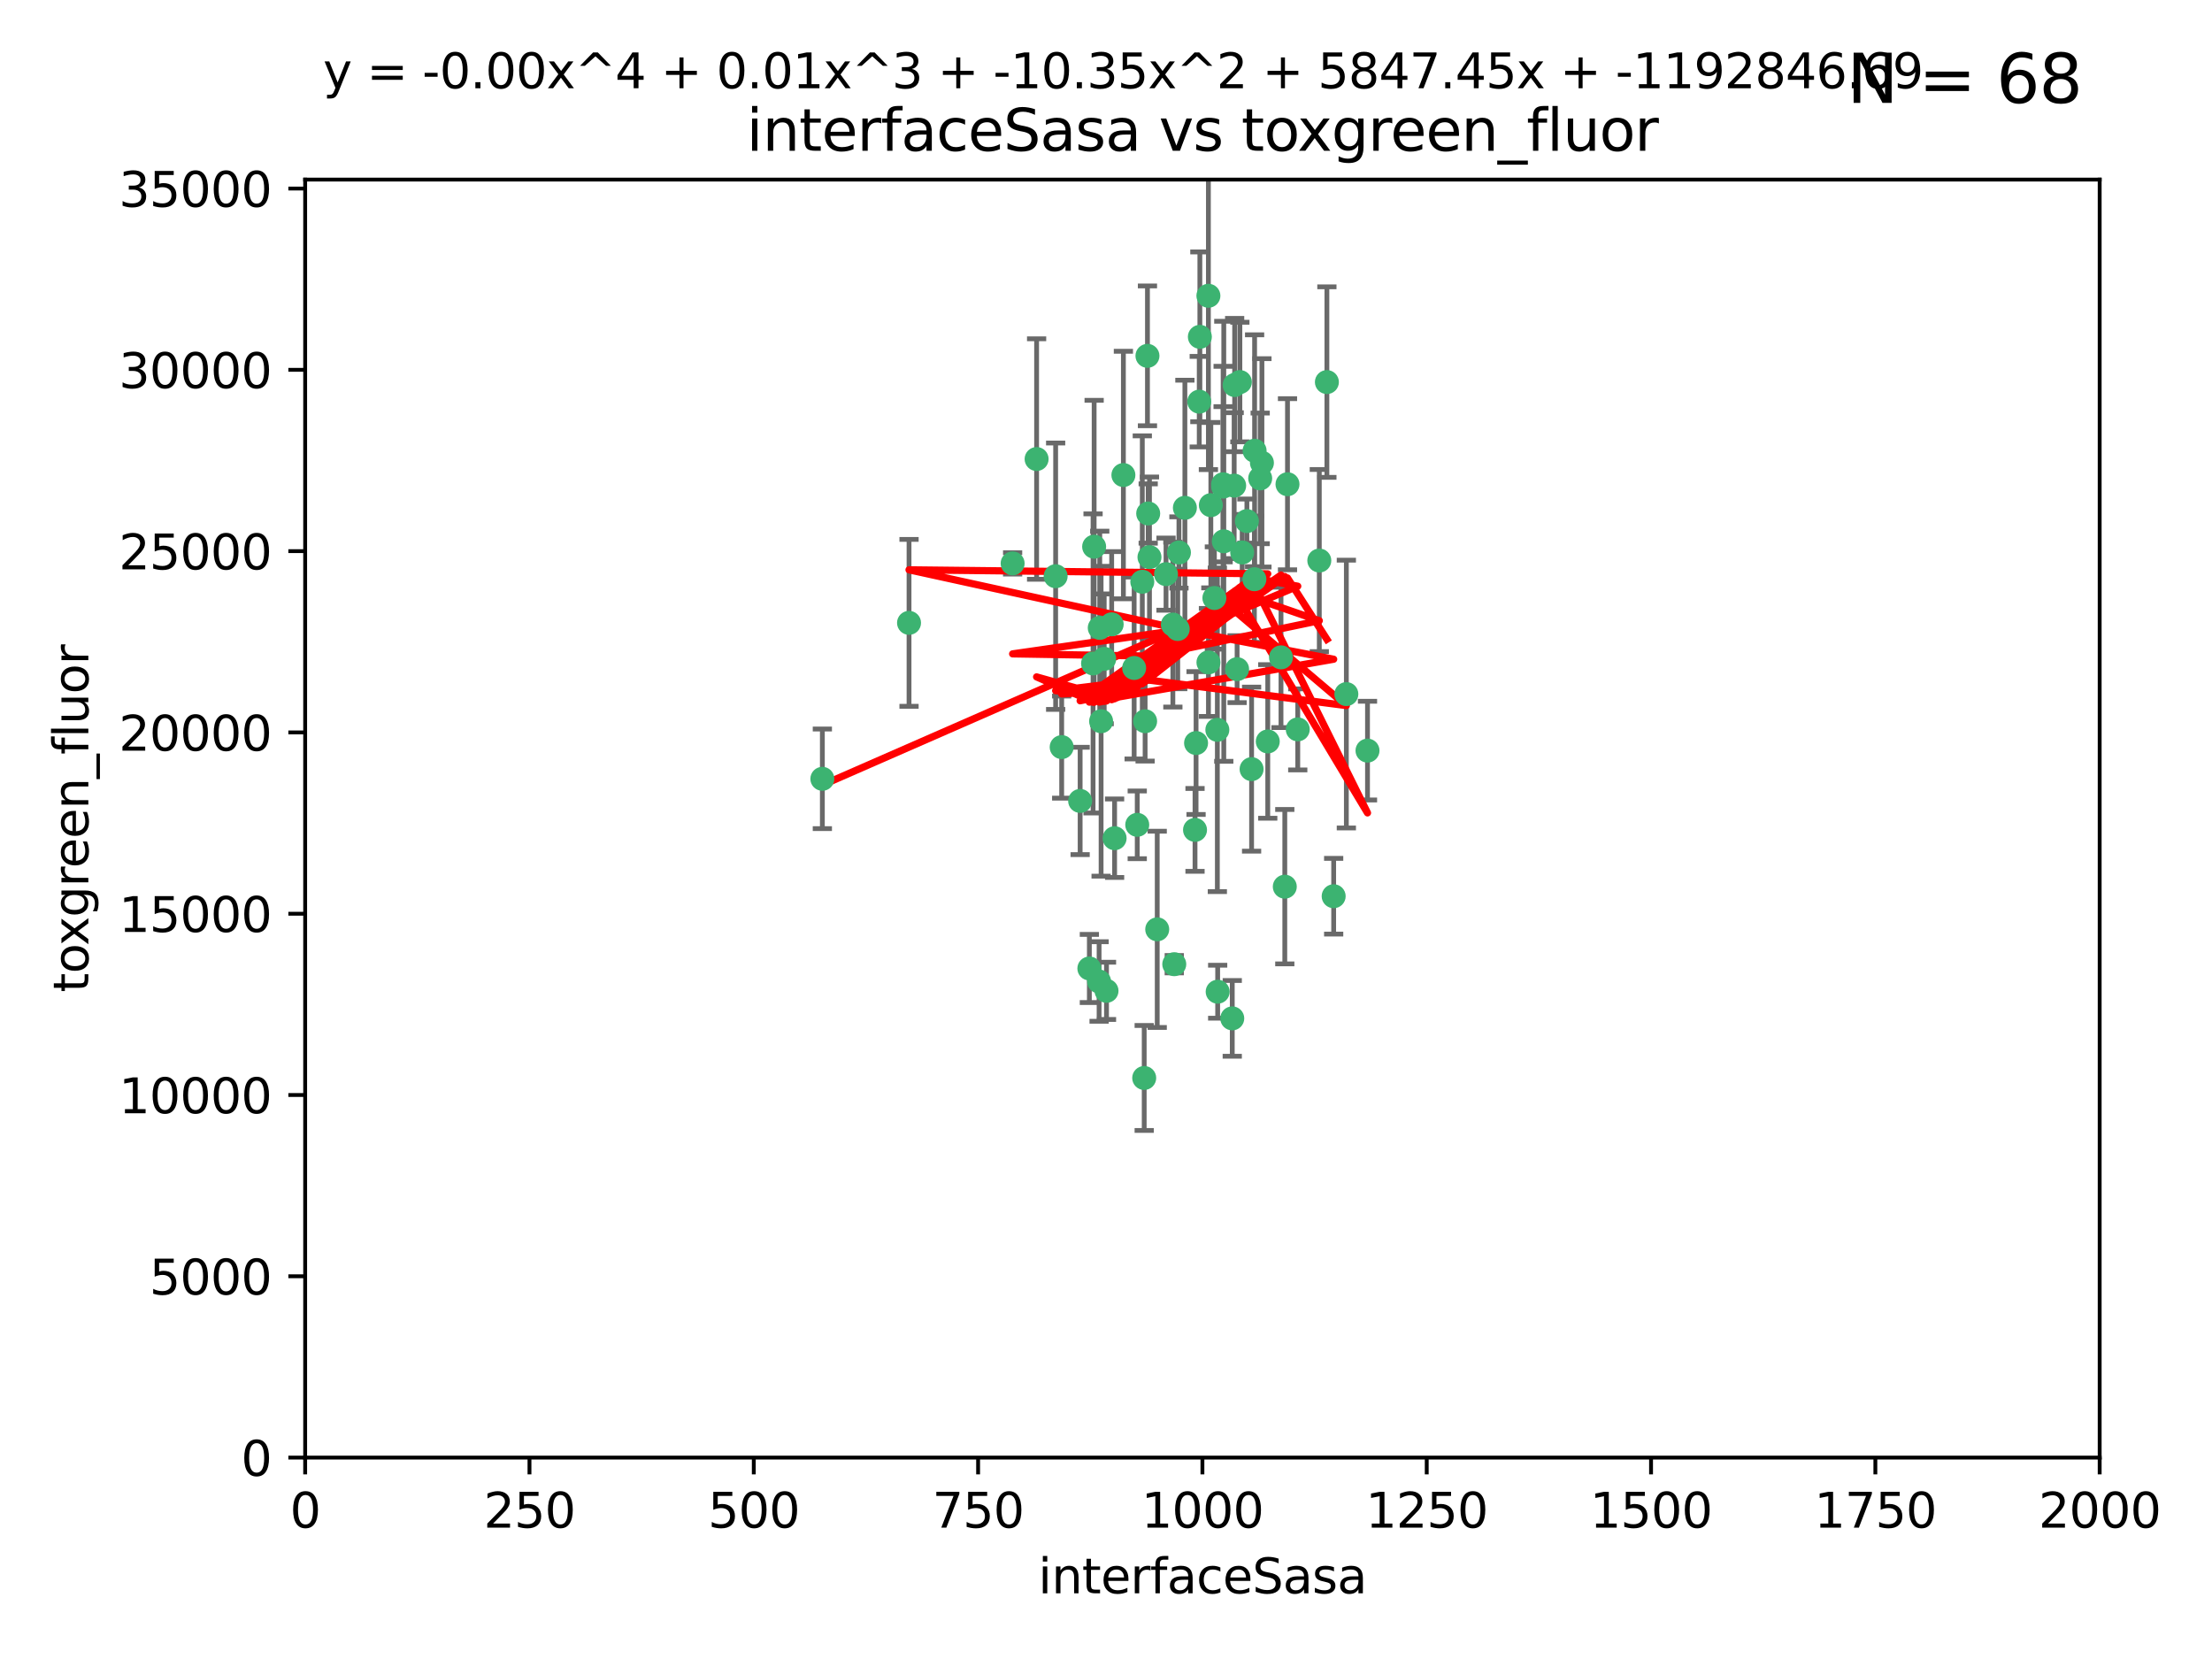 <?xml version="1.0" encoding="utf-8" standalone="no"?>
<!DOCTYPE svg PUBLIC "-//W3C//DTD SVG 1.1//EN"
  "http://www.w3.org/Graphics/SVG/1.1/DTD/svg11.dtd">
<svg xmlns:xlink="http://www.w3.org/1999/xlink" width="460.8pt" height="345.6pt" viewBox="0 0 460.8 345.6" xmlns="http://www.w3.org/2000/svg" version="1.1">
 <defs>
  <style type="text/css">*{stroke-linejoin: round; stroke-linecap: butt}</style>
 </defs>
 <g id="figure_1">
  <g id="patch_1">
   <path d="M 0 345.6 
L 460.8 345.6 
L 460.8 0 
L 0 0 
z
" style="fill: #ffffff"/>
  </g>
  <g id="axes_1">
   <g id="patch_2">
    <path d="M 63.571 303.64 
L 437.4 303.64 
L 437.4 37.411 
L 63.571 37.411 
z
" style="fill: #ffffff"/>
   </g>
   <g id="PathCollection_1">
    <defs>
     <path id="m5c75f69e5e" d="M 0 1.118 
C 0.297 1.118 0.581 1 0.791 0.791 
C 1 0.581 1.118 0.297 1.118 0 
C 1.118 -0.297 1 -0.581 0.791 -0.791 
C 0.581 -1 0.297 -1.118 0 -1.118 
C -0.297 -1.118 -0.581 -1 -0.791 -0.791 
C -1 -0.581 -1.118 -0.297 -1.118 0 
C -1.118 0.297 -1 0.581 -0.791 0.791 
C -0.581 1 -0.297 1.118 0 1.118 
z
" style="stroke: #3cb371"/>
    </defs>
    <g clip-path="url(#pf5b17803d1)">
     <use xlink:href="#m5c75f69e5e" x="276.416" y="79.593" style="fill: #3cb371; stroke: #3cb371"/>
     <use xlink:href="#m5c75f69e5e" x="268.209" y="100.872" style="fill: #3cb371; stroke: #3cb371"/>
     <use xlink:href="#m5c75f69e5e" x="253.663" y="206.592" style="fill: #3cb371; stroke: #3cb371"/>
     <use xlink:href="#m5c75f69e5e" x="258.772" y="115.09" style="fill: #3cb371; stroke: #3cb371"/>
     <use xlink:href="#m5c75f69e5e" x="260.73" y="160.224" style="fill: #3cb371; stroke: #3cb371"/>
     <use xlink:href="#m5c75f69e5e" x="284.876" y="156.366" style="fill: #3cb371; stroke: #3cb371"/>
     <use xlink:href="#m5c75f69e5e" x="257.201" y="80.209" style="fill: #3cb371; stroke: #3cb371"/>
     <use xlink:href="#m5c75f69e5e" x="274.835" y="116.772" style="fill: #3cb371; stroke: #3cb371"/>
     <use xlink:href="#m5c75f69e5e" x="245.594" y="115.091" style="fill: #3cb371; stroke: #3cb371"/>
     <use xlink:href="#m5c75f69e5e" x="261.312" y="120.662" style="fill: #3cb371; stroke: #3cb371"/>
     <use xlink:href="#m5c75f69e5e" x="270.347" y="151.945" style="fill: #3cb371; stroke: #3cb371"/>
     <use xlink:href="#m5c75f69e5e" x="249.824" y="83.673" style="fill: #3cb371; stroke: #3cb371"/>
     <use xlink:href="#m5c75f69e5e" x="254.794" y="100.88" style="fill: #3cb371; stroke: #3cb371"/>
     <use xlink:href="#m5c75f69e5e" x="249.162" y="154.79" style="fill: #3cb371; stroke: #3cb371"/>
     <use xlink:href="#m5c75f69e5e" x="254.801" y="101.372" style="fill: #3cb371; stroke: #3cb371"/>
     <use xlink:href="#m5c75f69e5e" x="239.456" y="116.067" style="fill: #3cb371; stroke: #3cb371"/>
     <use xlink:href="#m5c75f69e5e" x="254.936" y="112.761" style="fill: #3cb371; stroke: #3cb371"/>
     <use xlink:href="#m5c75f69e5e" x="280.47" y="144.591" style="fill: #3cb371; stroke: #3cb371"/>
     <use xlink:href="#m5c75f69e5e" x="239.037" y="74.129" style="fill: #3cb371; stroke: #3cb371"/>
     <use xlink:href="#m5c75f69e5e" x="257.101" y="101.166" style="fill: #3cb371; stroke: #3cb371"/>
     <use xlink:href="#m5c75f69e5e" x="237.962" y="121.191" style="fill: #3cb371; stroke: #3cb371"/>
     <use xlink:href="#m5c75f69e5e" x="262.521" y="99.654" style="fill: #3cb371; stroke: #3cb371"/>
     <use xlink:href="#m5c75f69e5e" x="251.732" y="61.614" style="fill: #3cb371; stroke: #3cb371"/>
     <use xlink:href="#m5c75f69e5e" x="246.833" y="105.788" style="fill: #3cb371; stroke: #3cb371"/>
     <use xlink:href="#m5c75f69e5e" x="262.882" y="96.415" style="fill: #3cb371; stroke: #3cb371"/>
     <use xlink:href="#m5c75f69e5e" x="242.904" y="119.604" style="fill: #3cb371; stroke: #3cb371"/>
     <use xlink:href="#m5c75f69e5e" x="245.342" y="131.033" style="fill: #3cb371; stroke: #3cb371"/>
     <use xlink:href="#m5c75f69e5e" x="227.705" y="138.203" style="fill: #3cb371; stroke: #3cb371"/>
     <use xlink:href="#m5c75f69e5e" x="249.953" y="70.169" style="fill: #3cb371; stroke: #3cb371"/>
     <use xlink:href="#m5c75f69e5e" x="210.949" y="117.366" style="fill: #3cb371; stroke: #3cb371"/>
     <use xlink:href="#m5c75f69e5e" x="244.329" y="130.114" style="fill: #3cb371; stroke: #3cb371"/>
     <use xlink:href="#m5c75f69e5e" x="227.929" y="113.883" style="fill: #3cb371; stroke: #3cb371"/>
     <use xlink:href="#m5c75f69e5e" x="215.944" y="95.624" style="fill: #3cb371; stroke: #3cb371"/>
     <use xlink:href="#m5c75f69e5e" x="232.192" y="174.616" style="fill: #3cb371; stroke: #3cb371"/>
     <use xlink:href="#m5c75f69e5e" x="219.91" y="120.034" style="fill: #3cb371; stroke: #3cb371"/>
     <use xlink:href="#m5c75f69e5e" x="239.19" y="106.972" style="fill: #3cb371; stroke: #3cb371"/>
     <use xlink:href="#m5c75f69e5e" x="266.854" y="136.942" style="fill: #3cb371; stroke: #3cb371"/>
     <use xlink:href="#m5c75f69e5e" x="228.962" y="204.462" style="fill: #3cb371; stroke: #3cb371"/>
     <use xlink:href="#m5c75f69e5e" x="258.289" y="79.585" style="fill: #3cb371; stroke: #3cb371"/>
     <use xlink:href="#m5c75f69e5e" x="230.506" y="206.41" style="fill: #3cb371; stroke: #3cb371"/>
     <use xlink:href="#m5c75f69e5e" x="261.357" y="93.895" style="fill: #3cb371; stroke: #3cb371"/>
     <use xlink:href="#m5c75f69e5e" x="252.979" y="124.576" style="fill: #3cb371; stroke: #3cb371"/>
     <use xlink:href="#m5c75f69e5e" x="234.024" y="98.96" style="fill: #3cb371; stroke: #3cb371"/>
     <use xlink:href="#m5c75f69e5e" x="231.581" y="130.059" style="fill: #3cb371; stroke: #3cb371"/>
     <use xlink:href="#m5c75f69e5e" x="259.751" y="108.552" style="fill: #3cb371; stroke: #3cb371"/>
     <use xlink:href="#m5c75f69e5e" x="238.359" y="224.561" style="fill: #3cb371; stroke: #3cb371"/>
     <use xlink:href="#m5c75f69e5e" x="221.166" y="155.635" style="fill: #3cb371; stroke: #3cb371"/>
     <use xlink:href="#m5c75f69e5e" x="236.263" y="139.15" style="fill: #3cb371; stroke: #3cb371"/>
     <use xlink:href="#m5c75f69e5e" x="225.013" y="166.847" style="fill: #3cb371; stroke: #3cb371"/>
     <use xlink:href="#m5c75f69e5e" x="257.712" y="139.395" style="fill: #3cb371; stroke: #3cb371"/>
     <use xlink:href="#m5c75f69e5e" x="241.071" y="193.597" style="fill: #3cb371; stroke: #3cb371"/>
     <use xlink:href="#m5c75f69e5e" x="238.549" y="150.242" style="fill: #3cb371; stroke: #3cb371"/>
     <use xlink:href="#m5c75f69e5e" x="230.026" y="137.251" style="fill: #3cb371; stroke: #3cb371"/>
     <use xlink:href="#m5c75f69e5e" x="236.908" y="171.827" style="fill: #3cb371; stroke: #3cb371"/>
     <use xlink:href="#m5c75f69e5e" x="229.379" y="150.246" style="fill: #3cb371; stroke: #3cb371"/>
     <use xlink:href="#m5c75f69e5e" x="244.62" y="200.861" style="fill: #3cb371; stroke: #3cb371"/>
     <use xlink:href="#m5c75f69e5e" x="267.646" y="184.712" style="fill: #3cb371; stroke: #3cb371"/>
     <use xlink:href="#m5c75f69e5e" x="229.099" y="130.801" style="fill: #3cb371; stroke: #3cb371"/>
     <use xlink:href="#m5c75f69e5e" x="253.596" y="152.035" style="fill: #3cb371; stroke: #3cb371"/>
     <use xlink:href="#m5c75f69e5e" x="251.742" y="137.993" style="fill: #3cb371; stroke: #3cb371"/>
     <use xlink:href="#m5c75f69e5e" x="256.702" y="212.147" style="fill: #3cb371; stroke: #3cb371"/>
     <use xlink:href="#m5c75f69e5e" x="226.934" y="201.75" style="fill: #3cb371; stroke: #3cb371"/>
     <use xlink:href="#m5c75f69e5e" x="277.827" y="186.7" style="fill: #3cb371; stroke: #3cb371"/>
     <use xlink:href="#m5c75f69e5e" x="248.945" y="172.883" style="fill: #3cb371; stroke: #3cb371"/>
     <use xlink:href="#m5c75f69e5e" x="189.368" y="129.752" style="fill: #3cb371; stroke: #3cb371"/>
     <use xlink:href="#m5c75f69e5e" x="264.097" y="154.457" style="fill: #3cb371; stroke: #3cb371"/>
     <use xlink:href="#m5c75f69e5e" x="252.241" y="105.234" style="fill: #3cb371; stroke: #3cb371"/>
     <use xlink:href="#m5c75f69e5e" x="171.312" y="162.243" style="fill: #3cb371; stroke: #3cb371"/>
    </g>
   </g>
   <g id="matplotlib.axis_1">
    <g id="xtick_1">
     <g id="line2d_1">
      <defs>
       <path id="m6049030e76" d="M 0 0 
L 0 3.5 
" style="stroke: #000000; stroke-width: 0.8"/>
      </defs>
      <g>
       <use xlink:href="#m6049030e76" x="63.571" y="303.64" style="stroke: #000000; stroke-width: 0.8"/>
      </g>
     </g>
     <g id="text_1">
      <!-- 0 -->
      <g transform="translate(60.39 318.238)scale(0.1 -0.1)">
       <defs>
        <path id="DejaVuSans-30" d="M 2034 4250 
Q 1547 4250 1301 3770 
Q 1056 3291 1056 2328 
Q 1056 1369 1301 889 
Q 1547 409 2034 409 
Q 2525 409 2770 889 
Q 3016 1369 3016 2328 
Q 3016 3291 2770 3770 
Q 2525 4250 2034 4250 
z
M 2034 4750 
Q 2819 4750 3233 4129 
Q 3647 3509 3647 2328 
Q 3647 1150 3233 529 
Q 2819 -91 2034 -91 
Q 1250 -91 836 529 
Q 422 1150 422 2328 
Q 422 3509 836 4129 
Q 1250 4750 2034 4750 
z
" transform="scale(0.016)"/>
       </defs>
       <use xlink:href="#DejaVuSans-30"/>
      </g>
     </g>
    </g>
    <g id="xtick_2">
     <g id="line2d_2">
      <g>
       <use xlink:href="#m6049030e76" x="110.3" y="303.64" style="stroke: #000000; stroke-width: 0.8"/>
      </g>
     </g>
     <g id="text_2">
      <!-- 250 -->
      <g transform="translate(100.756 318.238)scale(0.1 -0.1)">
       <defs>
        <path id="DejaVuSans-32" d="M 1228 531 
L 3431 531 
L 3431 0 
L 469 0 
L 469 531 
Q 828 903 1448 1529 
Q 2069 2156 2228 2338 
Q 2531 2678 2651 2914 
Q 2772 3150 2772 3378 
Q 2772 3750 2511 3984 
Q 2250 4219 1831 4219 
Q 1534 4219 1204 4116 
Q 875 4013 500 3803 
L 500 4441 
Q 881 4594 1212 4672 
Q 1544 4750 1819 4750 
Q 2544 4750 2975 4387 
Q 3406 4025 3406 3419 
Q 3406 3131 3298 2873 
Q 3191 2616 2906 2266 
Q 2828 2175 2409 1742 
Q 1991 1309 1228 531 
z
" transform="scale(0.016)"/>
        <path id="DejaVuSans-35" d="M 691 4666 
L 3169 4666 
L 3169 4134 
L 1269 4134 
L 1269 2991 
Q 1406 3038 1543 3061 
Q 1681 3084 1819 3084 
Q 2600 3084 3056 2656 
Q 3513 2228 3513 1497 
Q 3513 744 3044 326 
Q 2575 -91 1722 -91 
Q 1428 -91 1123 -41 
Q 819 9 494 109 
L 494 744 
Q 775 591 1075 516 
Q 1375 441 1709 441 
Q 2250 441 2565 725 
Q 2881 1009 2881 1497 
Q 2881 1984 2565 2268 
Q 2250 2553 1709 2553 
Q 1456 2553 1204 2497 
Q 953 2441 691 2322 
L 691 4666 
z
" transform="scale(0.016)"/>
       </defs>
       <use xlink:href="#DejaVuSans-32"/>
       <use xlink:href="#DejaVuSans-35" x="63.623"/>
       <use xlink:href="#DejaVuSans-30" x="127.246"/>
      </g>
     </g>
    </g>
    <g id="xtick_3">
     <g id="line2d_3">
      <g>
       <use xlink:href="#m6049030e76" x="157.028" y="303.64" style="stroke: #000000; stroke-width: 0.8"/>
      </g>
     </g>
     <g id="text_3">
      <!-- 500 -->
      <g transform="translate(147.485 318.238)scale(0.1 -0.1)">
       <use xlink:href="#DejaVuSans-35"/>
       <use xlink:href="#DejaVuSans-30" x="63.623"/>
       <use xlink:href="#DejaVuSans-30" x="127.246"/>
      </g>
     </g>
    </g>
    <g id="xtick_4">
     <g id="line2d_4">
      <g>
       <use xlink:href="#m6049030e76" x="203.757" y="303.64" style="stroke: #000000; stroke-width: 0.8"/>
      </g>
     </g>
     <g id="text_4">
      <!-- 750 -->
      <g transform="translate(194.213 318.238)scale(0.1 -0.1)">
       <defs>
        <path id="DejaVuSans-37" d="M 525 4666 
L 3525 4666 
L 3525 4397 
L 1831 0 
L 1172 0 
L 2766 4134 
L 525 4134 
L 525 4666 
z
" transform="scale(0.016)"/>
       </defs>
       <use xlink:href="#DejaVuSans-37"/>
       <use xlink:href="#DejaVuSans-35" x="63.623"/>
       <use xlink:href="#DejaVuSans-30" x="127.246"/>
      </g>
     </g>
    </g>
    <g id="xtick_5">
     <g id="line2d_5">
      <g>
       <use xlink:href="#m6049030e76" x="250.486" y="303.64" style="stroke: #000000; stroke-width: 0.8"/>
      </g>
     </g>
     <g id="text_5">
      <!-- 1000 -->
      <g transform="translate(237.761 318.238)scale(0.1 -0.1)">
       <defs>
        <path id="DejaVuSans-31" d="M 794 531 
L 1825 531 
L 1825 4091 
L 703 3866 
L 703 4441 
L 1819 4666 
L 2450 4666 
L 2450 531 
L 3481 531 
L 3481 0 
L 794 0 
L 794 531 
z
" transform="scale(0.016)"/>
       </defs>
       <use xlink:href="#DejaVuSans-31"/>
       <use xlink:href="#DejaVuSans-30" x="63.623"/>
       <use xlink:href="#DejaVuSans-30" x="127.246"/>
       <use xlink:href="#DejaVuSans-30" x="190.869"/>
      </g>
     </g>
    </g>
    <g id="xtick_6">
     <g id="line2d_6">
      <g>
       <use xlink:href="#m6049030e76" x="297.214" y="303.64" style="stroke: #000000; stroke-width: 0.8"/>
      </g>
     </g>
     <g id="text_6">
      <!-- 1250 -->
      <g transform="translate(284.489 318.238)scale(0.1 -0.1)">
       <use xlink:href="#DejaVuSans-31"/>
       <use xlink:href="#DejaVuSans-32" x="63.623"/>
       <use xlink:href="#DejaVuSans-35" x="127.246"/>
       <use xlink:href="#DejaVuSans-30" x="190.869"/>
      </g>
     </g>
    </g>
    <g id="xtick_7">
     <g id="line2d_7">
      <g>
       <use xlink:href="#m6049030e76" x="343.943" y="303.64" style="stroke: #000000; stroke-width: 0.8"/>
      </g>
     </g>
     <g id="text_7">
      <!-- 1500 -->
      <g transform="translate(331.218 318.238)scale(0.1 -0.1)">
       <use xlink:href="#DejaVuSans-31"/>
       <use xlink:href="#DejaVuSans-35" x="63.623"/>
       <use xlink:href="#DejaVuSans-30" x="127.246"/>
       <use xlink:href="#DejaVuSans-30" x="190.869"/>
      </g>
     </g>
    </g>
    <g id="xtick_8">
     <g id="line2d_8">
      <g>
       <use xlink:href="#m6049030e76" x="390.671" y="303.64" style="stroke: #000000; stroke-width: 0.8"/>
      </g>
     </g>
     <g id="text_8">
      <!-- 1750 -->
      <g transform="translate(377.946 318.238)scale(0.1 -0.1)">
       <use xlink:href="#DejaVuSans-31"/>
       <use xlink:href="#DejaVuSans-37" x="63.623"/>
       <use xlink:href="#DejaVuSans-35" x="127.246"/>
       <use xlink:href="#DejaVuSans-30" x="190.869"/>
      </g>
     </g>
    </g>
    <g id="xtick_9">
     <g id="line2d_9">
      <g>
       <use xlink:href="#m6049030e76" x="437.4" y="303.64" style="stroke: #000000; stroke-width: 0.8"/>
      </g>
     </g>
     <g id="text_9">
      <!-- 2000 -->
      <g transform="translate(424.675 318.238)scale(0.1 -0.1)">
       <use xlink:href="#DejaVuSans-32"/>
       <use xlink:href="#DejaVuSans-30" x="63.623"/>
       <use xlink:href="#DejaVuSans-30" x="127.246"/>
       <use xlink:href="#DejaVuSans-30" x="190.869"/>
      </g>
     </g>
    </g>
    <g id="text_10">
     <!-- interfaceSasa -->
     <g transform="translate(216.279 331.917)scale(0.1 -0.1)">
      <defs>
       <path id="DejaVuSans-69" d="M 603 3500 
L 1178 3500 
L 1178 0 
L 603 0 
L 603 3500 
z
M 603 4863 
L 1178 4863 
L 1178 4134 
L 603 4134 
L 603 4863 
z
" transform="scale(0.016)"/>
       <path id="DejaVuSans-6e" d="M 3513 2113 
L 3513 0 
L 2938 0 
L 2938 2094 
Q 2938 2591 2744 2837 
Q 2550 3084 2163 3084 
Q 1697 3084 1428 2787 
Q 1159 2491 1159 1978 
L 1159 0 
L 581 0 
L 581 3500 
L 1159 3500 
L 1159 2956 
Q 1366 3272 1645 3428 
Q 1925 3584 2291 3584 
Q 2894 3584 3203 3211 
Q 3513 2838 3513 2113 
z
" transform="scale(0.016)"/>
       <path id="DejaVuSans-74" d="M 1172 4494 
L 1172 3500 
L 2356 3500 
L 2356 3053 
L 1172 3053 
L 1172 1153 
Q 1172 725 1289 603 
Q 1406 481 1766 481 
L 2356 481 
L 2356 0 
L 1766 0 
Q 1100 0 847 248 
Q 594 497 594 1153 
L 594 3053 
L 172 3053 
L 172 3500 
L 594 3500 
L 594 4494 
L 1172 4494 
z
" transform="scale(0.016)"/>
       <path id="DejaVuSans-65" d="M 3597 1894 
L 3597 1613 
L 953 1613 
Q 991 1019 1311 708 
Q 1631 397 2203 397 
Q 2534 397 2845 478 
Q 3156 559 3463 722 
L 3463 178 
Q 3153 47 2828 -22 
Q 2503 -91 2169 -91 
Q 1331 -91 842 396 
Q 353 884 353 1716 
Q 353 2575 817 3079 
Q 1281 3584 2069 3584 
Q 2775 3584 3186 3129 
Q 3597 2675 3597 1894 
z
M 3022 2063 
Q 3016 2534 2758 2815 
Q 2500 3097 2075 3097 
Q 1594 3097 1305 2825 
Q 1016 2553 972 2059 
L 3022 2063 
z
" transform="scale(0.016)"/>
       <path id="DejaVuSans-72" d="M 2631 2963 
Q 2534 3019 2420 3045 
Q 2306 3072 2169 3072 
Q 1681 3072 1420 2755 
Q 1159 2438 1159 1844 
L 1159 0 
L 581 0 
L 581 3500 
L 1159 3500 
L 1159 2956 
Q 1341 3275 1631 3429 
Q 1922 3584 2338 3584 
Q 2397 3584 2469 3576 
Q 2541 3569 2628 3553 
L 2631 2963 
z
" transform="scale(0.016)"/>
       <path id="DejaVuSans-66" d="M 2375 4863 
L 2375 4384 
L 1825 4384 
Q 1516 4384 1395 4259 
Q 1275 4134 1275 3809 
L 1275 3500 
L 2222 3500 
L 2222 3053 
L 1275 3053 
L 1275 0 
L 697 0 
L 697 3053 
L 147 3053 
L 147 3500 
L 697 3500 
L 697 3744 
Q 697 4328 969 4595 
Q 1241 4863 1831 4863 
L 2375 4863 
z
" transform="scale(0.016)"/>
       <path id="DejaVuSans-61" d="M 2194 1759 
Q 1497 1759 1228 1600 
Q 959 1441 959 1056 
Q 959 750 1161 570 
Q 1363 391 1709 391 
Q 2188 391 2477 730 
Q 2766 1069 2766 1631 
L 2766 1759 
L 2194 1759 
z
M 3341 1997 
L 3341 0 
L 2766 0 
L 2766 531 
Q 2569 213 2275 61 
Q 1981 -91 1556 -91 
Q 1019 -91 701 211 
Q 384 513 384 1019 
Q 384 1609 779 1909 
Q 1175 2209 1959 2209 
L 2766 2209 
L 2766 2266 
Q 2766 2663 2505 2880 
Q 2244 3097 1772 3097 
Q 1472 3097 1187 3025 
Q 903 2953 641 2809 
L 641 3341 
Q 956 3463 1253 3523 
Q 1550 3584 1831 3584 
Q 2591 3584 2966 3190 
Q 3341 2797 3341 1997 
z
" transform="scale(0.016)"/>
       <path id="DejaVuSans-63" d="M 3122 3366 
L 3122 2828 
Q 2878 2963 2633 3030 
Q 2388 3097 2138 3097 
Q 1578 3097 1268 2742 
Q 959 2388 959 1747 
Q 959 1106 1268 751 
Q 1578 397 2138 397 
Q 2388 397 2633 464 
Q 2878 531 3122 666 
L 3122 134 
Q 2881 22 2623 -34 
Q 2366 -91 2075 -91 
Q 1284 -91 818 406 
Q 353 903 353 1747 
Q 353 2603 823 3093 
Q 1294 3584 2113 3584 
Q 2378 3584 2631 3529 
Q 2884 3475 3122 3366 
z
" transform="scale(0.016)"/>
       <path id="DejaVuSans-53" d="M 3425 4513 
L 3425 3897 
Q 3066 4069 2747 4153 
Q 2428 4238 2131 4238 
Q 1616 4238 1336 4038 
Q 1056 3838 1056 3469 
Q 1056 3159 1242 3001 
Q 1428 2844 1947 2747 
L 2328 2669 
Q 3034 2534 3370 2195 
Q 3706 1856 3706 1288 
Q 3706 609 3251 259 
Q 2797 -91 1919 -91 
Q 1588 -91 1214 -16 
Q 841 59 441 206 
L 441 856 
Q 825 641 1194 531 
Q 1563 422 1919 422 
Q 2459 422 2753 634 
Q 3047 847 3047 1241 
Q 3047 1584 2836 1778 
Q 2625 1972 2144 2069 
L 1759 2144 
Q 1053 2284 737 2584 
Q 422 2884 422 3419 
Q 422 4038 858 4394 
Q 1294 4750 2059 4750 
Q 2388 4750 2728 4690 
Q 3069 4631 3425 4513 
z
" transform="scale(0.016)"/>
       <path id="DejaVuSans-73" d="M 2834 3397 
L 2834 2853 
Q 2591 2978 2328 3040 
Q 2066 3103 1784 3103 
Q 1356 3103 1142 2972 
Q 928 2841 928 2578 
Q 928 2378 1081 2264 
Q 1234 2150 1697 2047 
L 1894 2003 
Q 2506 1872 2764 1633 
Q 3022 1394 3022 966 
Q 3022 478 2636 193 
Q 2250 -91 1575 -91 
Q 1294 -91 989 -36 
Q 684 19 347 128 
L 347 722 
Q 666 556 975 473 
Q 1284 391 1588 391 
Q 1994 391 2212 530 
Q 2431 669 2431 922 
Q 2431 1156 2273 1281 
Q 2116 1406 1581 1522 
L 1381 1569 
Q 847 1681 609 1914 
Q 372 2147 372 2553 
Q 372 3047 722 3315 
Q 1072 3584 1716 3584 
Q 2034 3584 2315 3537 
Q 2597 3491 2834 3397 
z
" transform="scale(0.016)"/>
      </defs>
      <use xlink:href="#DejaVuSans-69"/>
      <use xlink:href="#DejaVuSans-6e" x="27.783"/>
      <use xlink:href="#DejaVuSans-74" x="91.162"/>
      <use xlink:href="#DejaVuSans-65" x="130.371"/>
      <use xlink:href="#DejaVuSans-72" x="191.895"/>
      <use xlink:href="#DejaVuSans-66" x="233.008"/>
      <use xlink:href="#DejaVuSans-61" x="268.213"/>
      <use xlink:href="#DejaVuSans-63" x="329.492"/>
      <use xlink:href="#DejaVuSans-65" x="384.473"/>
      <use xlink:href="#DejaVuSans-53" x="445.996"/>
      <use xlink:href="#DejaVuSans-61" x="509.473"/>
      <use xlink:href="#DejaVuSans-73" x="570.752"/>
      <use xlink:href="#DejaVuSans-61" x="622.852"/>
     </g>
    </g>
   </g>
   <g id="matplotlib.axis_2">
    <g id="ytick_1">
     <g id="line2d_10">
      <defs>
       <path id="mf457ac0777" d="M 0 0 
L -3.5 0 
" style="stroke: #000000; stroke-width: 0.8"/>
      </defs>
      <g>
       <use xlink:href="#mf457ac0777" x="63.571" y="303.64" style="stroke: #000000; stroke-width: 0.8"/>
      </g>
     </g>
     <g id="text_11">
      <!-- 0 -->
      <g transform="translate(50.209 307.439)scale(0.1 -0.1)">
       <use xlink:href="#DejaVuSans-30"/>
      </g>
     </g>
    </g>
    <g id="ytick_2">
     <g id="line2d_11">
      <g>
       <use xlink:href="#mf457ac0777" x="63.571" y="265.874" style="stroke: #000000; stroke-width: 0.8"/>
      </g>
     </g>
     <g id="text_12">
      <!-- 5000 -->
      <g transform="translate(31.121 269.673)scale(0.1 -0.1)">
       <use xlink:href="#DejaVuSans-35"/>
       <use xlink:href="#DejaVuSans-30" x="63.623"/>
       <use xlink:href="#DejaVuSans-30" x="127.246"/>
       <use xlink:href="#DejaVuSans-30" x="190.869"/>
      </g>
     </g>
    </g>
    <g id="ytick_3">
     <g id="line2d_12">
      <g>
       <use xlink:href="#mf457ac0777" x="63.571" y="228.108" style="stroke: #000000; stroke-width: 0.8"/>
      </g>
     </g>
     <g id="text_13">
      <!-- 10000 -->
      <g transform="translate(24.759 231.907)scale(0.1 -0.1)">
       <use xlink:href="#DejaVuSans-31"/>
       <use xlink:href="#DejaVuSans-30" x="63.623"/>
       <use xlink:href="#DejaVuSans-30" x="127.246"/>
       <use xlink:href="#DejaVuSans-30" x="190.869"/>
       <use xlink:href="#DejaVuSans-30" x="254.492"/>
      </g>
     </g>
    </g>
    <g id="ytick_4">
     <g id="line2d_13">
      <g>
       <use xlink:href="#mf457ac0777" x="63.571" y="190.342" style="stroke: #000000; stroke-width: 0.8"/>
      </g>
     </g>
     <g id="text_14">
      <!-- 15000 -->
      <g transform="translate(24.759 194.141)scale(0.1 -0.1)">
       <use xlink:href="#DejaVuSans-31"/>
       <use xlink:href="#DejaVuSans-35" x="63.623"/>
       <use xlink:href="#DejaVuSans-30" x="127.246"/>
       <use xlink:href="#DejaVuSans-30" x="190.869"/>
       <use xlink:href="#DejaVuSans-30" x="254.492"/>
      </g>
     </g>
    </g>
    <g id="ytick_5">
     <g id="line2d_14">
      <g>
       <use xlink:href="#mf457ac0777" x="63.571" y="152.576" style="stroke: #000000; stroke-width: 0.8"/>
      </g>
     </g>
     <g id="text_15">
      <!-- 20000 -->
      <g transform="translate(24.759 156.375)scale(0.1 -0.1)">
       <use xlink:href="#DejaVuSans-32"/>
       <use xlink:href="#DejaVuSans-30" x="63.623"/>
       <use xlink:href="#DejaVuSans-30" x="127.246"/>
       <use xlink:href="#DejaVuSans-30" x="190.869"/>
       <use xlink:href="#DejaVuSans-30" x="254.492"/>
      </g>
     </g>
    </g>
    <g id="ytick_6">
     <g id="line2d_15">
      <g>
       <use xlink:href="#mf457ac0777" x="63.571" y="114.81" style="stroke: #000000; stroke-width: 0.8"/>
      </g>
     </g>
     <g id="text_16">
      <!-- 25000 -->
      <g transform="translate(24.759 118.609)scale(0.1 -0.1)">
       <use xlink:href="#DejaVuSans-32"/>
       <use xlink:href="#DejaVuSans-35" x="63.623"/>
       <use xlink:href="#DejaVuSans-30" x="127.246"/>
       <use xlink:href="#DejaVuSans-30" x="190.869"/>
       <use xlink:href="#DejaVuSans-30" x="254.492"/>
      </g>
     </g>
    </g>
    <g id="ytick_7">
     <g id="line2d_16">
      <g>
       <use xlink:href="#mf457ac0777" x="63.571" y="77.044" style="stroke: #000000; stroke-width: 0.8"/>
      </g>
     </g>
     <g id="text_17">
      <!-- 30000 -->
      <g transform="translate(24.759 80.844)scale(0.1 -0.1)">
       <defs>
        <path id="DejaVuSans-33" d="M 2597 2516 
Q 3050 2419 3304 2112 
Q 3559 1806 3559 1356 
Q 3559 666 3084 287 
Q 2609 -91 1734 -91 
Q 1441 -91 1130 -33 
Q 819 25 488 141 
L 488 750 
Q 750 597 1062 519 
Q 1375 441 1716 441 
Q 2309 441 2620 675 
Q 2931 909 2931 1356 
Q 2931 1769 2642 2001 
Q 2353 2234 1838 2234 
L 1294 2234 
L 1294 2753 
L 1863 2753 
Q 2328 2753 2575 2939 
Q 2822 3125 2822 3475 
Q 2822 3834 2567 4026 
Q 2313 4219 1838 4219 
Q 1578 4219 1281 4162 
Q 984 4106 628 3988 
L 628 4550 
Q 988 4650 1302 4700 
Q 1616 4750 1894 4750 
Q 2613 4750 3031 4423 
Q 3450 4097 3450 3541 
Q 3450 3153 3228 2886 
Q 3006 2619 2597 2516 
z
" transform="scale(0.016)"/>
       </defs>
       <use xlink:href="#DejaVuSans-33"/>
       <use xlink:href="#DejaVuSans-30" x="63.623"/>
       <use xlink:href="#DejaVuSans-30" x="127.246"/>
       <use xlink:href="#DejaVuSans-30" x="190.869"/>
       <use xlink:href="#DejaVuSans-30" x="254.492"/>
      </g>
     </g>
    </g>
    <g id="ytick_8">
     <g id="line2d_17">
      <g>
       <use xlink:href="#mf457ac0777" x="63.571" y="39.278" style="stroke: #000000; stroke-width: 0.8"/>
      </g>
     </g>
     <g id="text_18">
      <!-- 35000 -->
      <g transform="translate(24.759 43.078)scale(0.1 -0.1)">
       <use xlink:href="#DejaVuSans-33"/>
       <use xlink:href="#DejaVuSans-35" x="63.623"/>
       <use xlink:href="#DejaVuSans-30" x="127.246"/>
       <use xlink:href="#DejaVuSans-30" x="190.869"/>
       <use xlink:href="#DejaVuSans-30" x="254.492"/>
      </g>
     </g>
    </g>
    <g id="text_19">
     <!-- toxgreen_fluor -->
     <g transform="translate(18.401 206.72)rotate(-90)scale(0.1 -0.1)">
      <defs>
       <path id="DejaVuSans-6f" d="M 1959 3097 
Q 1497 3097 1228 2736 
Q 959 2375 959 1747 
Q 959 1119 1226 758 
Q 1494 397 1959 397 
Q 2419 397 2687 759 
Q 2956 1122 2956 1747 
Q 2956 2369 2687 2733 
Q 2419 3097 1959 3097 
z
M 1959 3584 
Q 2709 3584 3137 3096 
Q 3566 2609 3566 1747 
Q 3566 888 3137 398 
Q 2709 -91 1959 -91 
Q 1206 -91 779 398 
Q 353 888 353 1747 
Q 353 2609 779 3096 
Q 1206 3584 1959 3584 
z
" transform="scale(0.016)"/>
       <path id="DejaVuSans-78" d="M 3513 3500 
L 2247 1797 
L 3578 0 
L 2900 0 
L 1881 1375 
L 863 0 
L 184 0 
L 1544 1831 
L 300 3500 
L 978 3500 
L 1906 2253 
L 2834 3500 
L 3513 3500 
z
" transform="scale(0.016)"/>
       <path id="DejaVuSans-67" d="M 2906 1791 
Q 2906 2416 2648 2759 
Q 2391 3103 1925 3103 
Q 1463 3103 1205 2759 
Q 947 2416 947 1791 
Q 947 1169 1205 825 
Q 1463 481 1925 481 
Q 2391 481 2648 825 
Q 2906 1169 2906 1791 
z
M 3481 434 
Q 3481 -459 3084 -895 
Q 2688 -1331 1869 -1331 
Q 1566 -1331 1297 -1286 
Q 1028 -1241 775 -1147 
L 775 -588 
Q 1028 -725 1275 -790 
Q 1522 -856 1778 -856 
Q 2344 -856 2625 -561 
Q 2906 -266 2906 331 
L 2906 616 
Q 2728 306 2450 153 
Q 2172 0 1784 0 
Q 1141 0 747 490 
Q 353 981 353 1791 
Q 353 2603 747 3093 
Q 1141 3584 1784 3584 
Q 2172 3584 2450 3431 
Q 2728 3278 2906 2969 
L 2906 3500 
L 3481 3500 
L 3481 434 
z
" transform="scale(0.016)"/>
       <path id="DejaVuSans-5f" d="M 3263 -1063 
L 3263 -1509 
L -63 -1509 
L -63 -1063 
L 3263 -1063 
z
" transform="scale(0.016)"/>
       <path id="DejaVuSans-6c" d="M 603 4863 
L 1178 4863 
L 1178 0 
L 603 0 
L 603 4863 
z
" transform="scale(0.016)"/>
       <path id="DejaVuSans-75" d="M 544 1381 
L 544 3500 
L 1119 3500 
L 1119 1403 
Q 1119 906 1312 657 
Q 1506 409 1894 409 
Q 2359 409 2629 706 
Q 2900 1003 2900 1516 
L 2900 3500 
L 3475 3500 
L 3475 0 
L 2900 0 
L 2900 538 
Q 2691 219 2414 64 
Q 2138 -91 1772 -91 
Q 1169 -91 856 284 
Q 544 659 544 1381 
z
M 1991 3584 
L 1991 3584 
z
" transform="scale(0.016)"/>
      </defs>
      <use xlink:href="#DejaVuSans-74"/>
      <use xlink:href="#DejaVuSans-6f" x="39.209"/>
      <use xlink:href="#DejaVuSans-78" x="97.266"/>
      <use xlink:href="#DejaVuSans-67" x="156.445"/>
      <use xlink:href="#DejaVuSans-72" x="219.922"/>
      <use xlink:href="#DejaVuSans-65" x="258.785"/>
      <use xlink:href="#DejaVuSans-65" x="320.309"/>
      <use xlink:href="#DejaVuSans-6e" x="381.832"/>
      <use xlink:href="#DejaVuSans-5f" x="445.211"/>
      <use xlink:href="#DejaVuSans-66" x="495.211"/>
      <use xlink:href="#DejaVuSans-6c" x="530.416"/>
      <use xlink:href="#DejaVuSans-75" x="558.199"/>
      <use xlink:href="#DejaVuSans-6f" x="621.578"/>
      <use xlink:href="#DejaVuSans-72" x="682.76"/>
     </g>
    </g>
   </g>
   <g id="LineCollection_1">
    <path d="M 276.416 99.437 
L 276.416 59.75 
" clip-path="url(#pf5b17803d1)" style="fill: none; stroke: #696969"/>
    <path d="M 268.209 118.692 
L 268.209 83.052 
" clip-path="url(#pf5b17803d1)" style="fill: none; stroke: #696969"/>
    <path d="M 253.663 212.112 
L 253.663 201.073 
" clip-path="url(#pf5b17803d1)" style="fill: none; stroke: #696969"/>
    <path d="M 258.772 123.008 
L 258.772 107.171 
" clip-path="url(#pf5b17803d1)" style="fill: none; stroke: #696969"/>
    <path d="M 260.73 177.314 
L 260.73 143.135 
" clip-path="url(#pf5b17803d1)" style="fill: none; stroke: #696969"/>
    <path d="M 284.876 166.65 
L 284.876 146.083 
" clip-path="url(#pf5b17803d1)" style="fill: none; stroke: #696969"/>
    <path d="M 257.201 94.094 
L 257.201 66.324 
" clip-path="url(#pf5b17803d1)" style="fill: none; stroke: #696969"/>
    <path d="M 274.835 135.741 
L 274.835 97.804 
" clip-path="url(#pf5b17803d1)" style="fill: none; stroke: #696969"/>
    <path d="M 245.594 122.516 
L 245.594 107.666 
" clip-path="url(#pf5b17803d1)" style="fill: none; stroke: #696969"/>
    <path d="M 261.312 133.818 
L 261.312 107.506 
" clip-path="url(#pf5b17803d1)" style="fill: none; stroke: #696969"/>
    <path d="M 270.347 160.385 
L 270.347 143.505 
" clip-path="url(#pf5b17803d1)" style="fill: none; stroke: #696969"/>
    <path d="M 249.824 93.1 
L 249.824 74.246 
" clip-path="url(#pf5b17803d1)" style="fill: none; stroke: #696969"/>
    <path d="M 254.794 117.048 
L 254.794 84.711 
" clip-path="url(#pf5b17803d1)" style="fill: none; stroke: #696969"/>
    <path d="M 249.162 169.67 
L 249.162 139.91 
" clip-path="url(#pf5b17803d1)" style="fill: none; stroke: #696969"/>
    <path d="M 254.801 126.436 
L 254.801 76.309 
" clip-path="url(#pf5b17803d1)" style="fill: none; stroke: #696969"/>
    <path d="M 239.456 132.771 
L 239.456 99.364 
" clip-path="url(#pf5b17803d1)" style="fill: none; stroke: #696969"/>
    <path d="M 254.936 158.597 
L 254.936 66.926 
" clip-path="url(#pf5b17803d1)" style="fill: none; stroke: #696969"/>
    <path d="M 280.47 172.484 
L 280.47 116.697 
" clip-path="url(#pf5b17803d1)" style="fill: none; stroke: #696969"/>
    <path d="M 239.037 88.692 
L 239.037 59.566 
" clip-path="url(#pf5b17803d1)" style="fill: none; stroke: #696969"/>
    <path d="M 257.101 116.358 
L 257.101 85.973 
" clip-path="url(#pf5b17803d1)" style="fill: none; stroke: #696969"/>
    <path d="M 237.962 151.584 
L 237.962 90.798 
" clip-path="url(#pf5b17803d1)" style="fill: none; stroke: #696969"/>
    <path d="M 262.521 113.257 
L 262.521 86.051 
" clip-path="url(#pf5b17803d1)" style="fill: none; stroke: #696969"/>
    <path d="M 251.732 97.825 
L 251.732 25.402 
" clip-path="url(#pf5b17803d1)" style="fill: none; stroke: #696969"/>
    <path d="M 246.833 132.373 
L 246.833 79.202 
" clip-path="url(#pf5b17803d1)" style="fill: none; stroke: #696969"/>
    <path d="M 262.882 118.115 
L 262.882 74.714 
" clip-path="url(#pf5b17803d1)" style="fill: none; stroke: #696969"/>
    <path d="M 242.904 127.118 
L 242.904 112.09 
" clip-path="url(#pf5b17803d1)" style="fill: none; stroke: #696969"/>
    <path d="M 245.342 143.479 
L 245.342 118.586 
" clip-path="url(#pf5b17803d1)" style="fill: none; stroke: #696969"/>
    <path d="M 227.705 169.362 
L 227.705 107.043 
" clip-path="url(#pf5b17803d1)" style="fill: none; stroke: #696969"/>
    <path d="M 249.953 87.855 
L 249.953 52.483 
" clip-path="url(#pf5b17803d1)" style="fill: none; stroke: #696969"/>
    <path d="M 210.949 119.591 
L 210.949 115.141 
" clip-path="url(#pf5b17803d1)" style="fill: none; stroke: #696969"/>
    <path d="M 244.329 147.286 
L 244.329 112.943 
" clip-path="url(#pf5b17803d1)" style="fill: none; stroke: #696969"/>
    <path d="M 227.929 144.378 
L 227.929 83.389 
" clip-path="url(#pf5b17803d1)" style="fill: none; stroke: #696969"/>
    <path d="M 215.944 120.671 
L 215.944 70.577 
" clip-path="url(#pf5b17803d1)" style="fill: none; stroke: #696969"/>
    <path d="M 232.192 182.79 
L 232.192 166.441 
" clip-path="url(#pf5b17803d1)" style="fill: none; stroke: #696969"/>
    <path d="M 219.91 147.781 
L 219.91 92.287 
" clip-path="url(#pf5b17803d1)" style="fill: none; stroke: #696969"/>
    <path d="M 239.19 113.147 
L 239.19 100.797 
" clip-path="url(#pf5b17803d1)" style="fill: none; stroke: #696969"/>
    <path d="M 266.854 151.57 
L 266.854 122.315 
" clip-path="url(#pf5b17803d1)" style="fill: none; stroke: #696969"/>
    <path d="M 228.962 212.746 
L 228.962 196.178 
" clip-path="url(#pf5b17803d1)" style="fill: none; stroke: #696969"/>
    <path d="M 258.289 92.04 
L 258.289 67.13 
" clip-path="url(#pf5b17803d1)" style="fill: none; stroke: #696969"/>
    <path d="M 230.506 212.375 
L 230.506 200.445 
" clip-path="url(#pf5b17803d1)" style="fill: none; stroke: #696969"/>
    <path d="M 261.357 118.044 
L 261.357 69.747 
" clip-path="url(#pf5b17803d1)" style="fill: none; stroke: #696969"/>
    <path d="M 252.979 135.235 
L 252.979 113.917 
" clip-path="url(#pf5b17803d1)" style="fill: none; stroke: #696969"/>
    <path d="M 234.024 124.744 
L 234.024 73.175 
" clip-path="url(#pf5b17803d1)" style="fill: none; stroke: #696969"/>
    <path d="M 231.581 145.209 
L 231.581 114.909 
" clip-path="url(#pf5b17803d1)" style="fill: none; stroke: #696969"/>
    <path d="M 259.751 113.148 
L 259.751 103.957 
" clip-path="url(#pf5b17803d1)" style="fill: none; stroke: #696969"/>
    <path d="M 238.359 235.496 
L 238.359 213.627 
" clip-path="url(#pf5b17803d1)" style="fill: none; stroke: #696969"/>
    <path d="M 221.166 166.268 
L 221.166 145.002 
" clip-path="url(#pf5b17803d1)" style="fill: none; stroke: #696969"/>
    <path d="M 236.263 158.1 
L 236.263 120.201 
" clip-path="url(#pf5b17803d1)" style="fill: none; stroke: #696969"/>
    <path d="M 225.013 178.027 
L 225.013 155.668 
" clip-path="url(#pf5b17803d1)" style="fill: none; stroke: #696969"/>
    <path d="M 257.712 146.369 
L 257.712 132.42 
" clip-path="url(#pf5b17803d1)" style="fill: none; stroke: #696969"/>
    <path d="M 241.071 214.035 
L 241.071 173.16 
" clip-path="url(#pf5b17803d1)" style="fill: none; stroke: #696969"/>
    <path d="M 238.549 158.549 
L 238.549 141.935 
" clip-path="url(#pf5b17803d1)" style="fill: none; stroke: #696969"/>
    <path d="M 230.026 150.773 
L 230.026 123.729 
" clip-path="url(#pf5b17803d1)" style="fill: none; stroke: #696969"/>
    <path d="M 236.908 178.879 
L 236.908 164.775 
" clip-path="url(#pf5b17803d1)" style="fill: none; stroke: #696969"/>
    <path d="M 229.379 182.519 
L 229.379 117.972 
" clip-path="url(#pf5b17803d1)" style="fill: none; stroke: #696969"/>
    <path d="M 244.62 202.673 
L 244.62 199.049 
" clip-path="url(#pf5b17803d1)" style="fill: none; stroke: #696969"/>
    <path d="M 267.646 200.794 
L 267.646 168.63 
" clip-path="url(#pf5b17803d1)" style="fill: none; stroke: #696969"/>
    <path d="M 229.099 150.951 
L 229.099 110.652 
" clip-path="url(#pf5b17803d1)" style="fill: none; stroke: #696969"/>
    <path d="M 253.596 185.743 
L 253.596 118.327 
" clip-path="url(#pf5b17803d1)" style="fill: none; stroke: #696969"/>
    <path d="M 251.742 149.246 
L 251.742 126.741 
" clip-path="url(#pf5b17803d1)" style="fill: none; stroke: #696969"/>
    <path d="M 256.702 220.035 
L 256.702 204.259 
" clip-path="url(#pf5b17803d1)" style="fill: none; stroke: #696969"/>
    <path d="M 226.934 208.846 
L 226.934 194.653 
" clip-path="url(#pf5b17803d1)" style="fill: none; stroke: #696969"/>
    <path d="M 277.827 194.587 
L 277.827 178.814 
" clip-path="url(#pf5b17803d1)" style="fill: none; stroke: #696969"/>
    <path d="M 248.945 181.512 
L 248.945 164.255 
" clip-path="url(#pf5b17803d1)" style="fill: none; stroke: #696969"/>
    <path d="M 189.368 147.136 
L 189.368 112.367 
" clip-path="url(#pf5b17803d1)" style="fill: none; stroke: #696969"/>
    <path d="M 264.097 170.456 
L 264.097 138.458 
" clip-path="url(#pf5b17803d1)" style="fill: none; stroke: #696969"/>
    <path d="M 252.241 122.461 
L 252.241 88.007 
" clip-path="url(#pf5b17803d1)" style="fill: none; stroke: #696969"/>
    <path d="M 171.312 172.618 
L 171.312 151.867 
" clip-path="url(#pf5b17803d1)" style="fill: none; stroke: #696969"/>
   </g>
   <g id="line2d_18">
    <defs>
     <path id="m882aea3ed2" d="M 2 0 
L -2 -0 
" style="stroke: #696969"/>
    </defs>
    <g clip-path="url(#pf5b17803d1)">
     <use xlink:href="#m882aea3ed2" x="276.416" y="99.437" style="fill: #696969; stroke: #696969"/>
     <use xlink:href="#m882aea3ed2" x="268.209" y="118.692" style="fill: #696969; stroke: #696969"/>
     <use xlink:href="#m882aea3ed2" x="253.663" y="212.112" style="fill: #696969; stroke: #696969"/>
     <use xlink:href="#m882aea3ed2" x="258.772" y="123.008" style="fill: #696969; stroke: #696969"/>
     <use xlink:href="#m882aea3ed2" x="260.73" y="177.314" style="fill: #696969; stroke: #696969"/>
     <use xlink:href="#m882aea3ed2" x="284.876" y="166.65" style="fill: #696969; stroke: #696969"/>
     <use xlink:href="#m882aea3ed2" x="257.201" y="94.094" style="fill: #696969; stroke: #696969"/>
     <use xlink:href="#m882aea3ed2" x="274.835" y="135.741" style="fill: #696969; stroke: #696969"/>
     <use xlink:href="#m882aea3ed2" x="245.594" y="122.516" style="fill: #696969; stroke: #696969"/>
     <use xlink:href="#m882aea3ed2" x="261.312" y="133.818" style="fill: #696969; stroke: #696969"/>
     <use xlink:href="#m882aea3ed2" x="270.347" y="160.385" style="fill: #696969; stroke: #696969"/>
     <use xlink:href="#m882aea3ed2" x="249.824" y="93.1" style="fill: #696969; stroke: #696969"/>
     <use xlink:href="#m882aea3ed2" x="254.794" y="117.048" style="fill: #696969; stroke: #696969"/>
     <use xlink:href="#m882aea3ed2" x="249.162" y="169.67" style="fill: #696969; stroke: #696969"/>
     <use xlink:href="#m882aea3ed2" x="254.801" y="126.436" style="fill: #696969; stroke: #696969"/>
     <use xlink:href="#m882aea3ed2" x="239.456" y="132.771" style="fill: #696969; stroke: #696969"/>
     <use xlink:href="#m882aea3ed2" x="254.936" y="158.597" style="fill: #696969; stroke: #696969"/>
     <use xlink:href="#m882aea3ed2" x="280.47" y="172.484" style="fill: #696969; stroke: #696969"/>
     <use xlink:href="#m882aea3ed2" x="239.037" y="88.692" style="fill: #696969; stroke: #696969"/>
     <use xlink:href="#m882aea3ed2" x="257.101" y="116.358" style="fill: #696969; stroke: #696969"/>
     <use xlink:href="#m882aea3ed2" x="237.962" y="151.584" style="fill: #696969; stroke: #696969"/>
     <use xlink:href="#m882aea3ed2" x="262.521" y="113.257" style="fill: #696969; stroke: #696969"/>
     <use xlink:href="#m882aea3ed2" x="251.732" y="97.825" style="fill: #696969; stroke: #696969"/>
     <use xlink:href="#m882aea3ed2" x="246.833" y="132.373" style="fill: #696969; stroke: #696969"/>
     <use xlink:href="#m882aea3ed2" x="262.882" y="118.115" style="fill: #696969; stroke: #696969"/>
     <use xlink:href="#m882aea3ed2" x="242.904" y="127.118" style="fill: #696969; stroke: #696969"/>
     <use xlink:href="#m882aea3ed2" x="245.342" y="143.479" style="fill: #696969; stroke: #696969"/>
     <use xlink:href="#m882aea3ed2" x="227.705" y="169.362" style="fill: #696969; stroke: #696969"/>
     <use xlink:href="#m882aea3ed2" x="249.953" y="87.855" style="fill: #696969; stroke: #696969"/>
     <use xlink:href="#m882aea3ed2" x="210.949" y="119.591" style="fill: #696969; stroke: #696969"/>
     <use xlink:href="#m882aea3ed2" x="244.329" y="147.286" style="fill: #696969; stroke: #696969"/>
     <use xlink:href="#m882aea3ed2" x="227.929" y="144.378" style="fill: #696969; stroke: #696969"/>
     <use xlink:href="#m882aea3ed2" x="215.944" y="120.671" style="fill: #696969; stroke: #696969"/>
     <use xlink:href="#m882aea3ed2" x="232.192" y="182.79" style="fill: #696969; stroke: #696969"/>
     <use xlink:href="#m882aea3ed2" x="219.91" y="147.781" style="fill: #696969; stroke: #696969"/>
     <use xlink:href="#m882aea3ed2" x="239.19" y="113.147" style="fill: #696969; stroke: #696969"/>
     <use xlink:href="#m882aea3ed2" x="266.854" y="151.57" style="fill: #696969; stroke: #696969"/>
     <use xlink:href="#m882aea3ed2" x="228.962" y="212.746" style="fill: #696969; stroke: #696969"/>
     <use xlink:href="#m882aea3ed2" x="258.289" y="92.04" style="fill: #696969; stroke: #696969"/>
     <use xlink:href="#m882aea3ed2" x="230.506" y="212.375" style="fill: #696969; stroke: #696969"/>
     <use xlink:href="#m882aea3ed2" x="261.357" y="118.044" style="fill: #696969; stroke: #696969"/>
     <use xlink:href="#m882aea3ed2" x="252.979" y="135.235" style="fill: #696969; stroke: #696969"/>
     <use xlink:href="#m882aea3ed2" x="234.024" y="124.744" style="fill: #696969; stroke: #696969"/>
     <use xlink:href="#m882aea3ed2" x="231.581" y="145.209" style="fill: #696969; stroke: #696969"/>
     <use xlink:href="#m882aea3ed2" x="259.751" y="113.148" style="fill: #696969; stroke: #696969"/>
     <use xlink:href="#m882aea3ed2" x="238.359" y="235.496" style="fill: #696969; stroke: #696969"/>
     <use xlink:href="#m882aea3ed2" x="221.166" y="166.268" style="fill: #696969; stroke: #696969"/>
     <use xlink:href="#m882aea3ed2" x="236.263" y="158.1" style="fill: #696969; stroke: #696969"/>
     <use xlink:href="#m882aea3ed2" x="225.013" y="178.027" style="fill: #696969; stroke: #696969"/>
     <use xlink:href="#m882aea3ed2" x="257.712" y="146.369" style="fill: #696969; stroke: #696969"/>
     <use xlink:href="#m882aea3ed2" x="241.071" y="214.035" style="fill: #696969; stroke: #696969"/>
     <use xlink:href="#m882aea3ed2" x="238.549" y="158.549" style="fill: #696969; stroke: #696969"/>
     <use xlink:href="#m882aea3ed2" x="230.026" y="150.773" style="fill: #696969; stroke: #696969"/>
     <use xlink:href="#m882aea3ed2" x="236.908" y="178.879" style="fill: #696969; stroke: #696969"/>
     <use xlink:href="#m882aea3ed2" x="229.379" y="182.519" style="fill: #696969; stroke: #696969"/>
     <use xlink:href="#m882aea3ed2" x="244.62" y="202.673" style="fill: #696969; stroke: #696969"/>
     <use xlink:href="#m882aea3ed2" x="267.646" y="200.794" style="fill: #696969; stroke: #696969"/>
     <use xlink:href="#m882aea3ed2" x="229.099" y="150.951" style="fill: #696969; stroke: #696969"/>
     <use xlink:href="#m882aea3ed2" x="253.596" y="185.743" style="fill: #696969; stroke: #696969"/>
     <use xlink:href="#m882aea3ed2" x="251.742" y="149.246" style="fill: #696969; stroke: #696969"/>
     <use xlink:href="#m882aea3ed2" x="256.702" y="220.035" style="fill: #696969; stroke: #696969"/>
     <use xlink:href="#m882aea3ed2" x="226.934" y="208.846" style="fill: #696969; stroke: #696969"/>
     <use xlink:href="#m882aea3ed2" x="277.827" y="194.587" style="fill: #696969; stroke: #696969"/>
     <use xlink:href="#m882aea3ed2" x="248.945" y="181.512" style="fill: #696969; stroke: #696969"/>
     <use xlink:href="#m882aea3ed2" x="189.368" y="147.136" style="fill: #696969; stroke: #696969"/>
     <use xlink:href="#m882aea3ed2" x="264.097" y="170.456" style="fill: #696969; stroke: #696969"/>
     <use xlink:href="#m882aea3ed2" x="252.241" y="122.461" style="fill: #696969; stroke: #696969"/>
     <use xlink:href="#m882aea3ed2" x="171.312" y="172.618" style="fill: #696969; stroke: #696969"/>
    </g>
   </g>
   <g id="line2d_19">
    <g clip-path="url(#pf5b17803d1)">
     <use xlink:href="#m882aea3ed2" x="276.416" y="59.75" style="fill: #696969; stroke: #696969"/>
     <use xlink:href="#m882aea3ed2" x="268.209" y="83.052" style="fill: #696969; stroke: #696969"/>
     <use xlink:href="#m882aea3ed2" x="253.663" y="201.073" style="fill: #696969; stroke: #696969"/>
     <use xlink:href="#m882aea3ed2" x="258.772" y="107.171" style="fill: #696969; stroke: #696969"/>
     <use xlink:href="#m882aea3ed2" x="260.73" y="143.135" style="fill: #696969; stroke: #696969"/>
     <use xlink:href="#m882aea3ed2" x="284.876" y="146.083" style="fill: #696969; stroke: #696969"/>
     <use xlink:href="#m882aea3ed2" x="257.201" y="66.324" style="fill: #696969; stroke: #696969"/>
     <use xlink:href="#m882aea3ed2" x="274.835" y="97.804" style="fill: #696969; stroke: #696969"/>
     <use xlink:href="#m882aea3ed2" x="245.594" y="107.666" style="fill: #696969; stroke: #696969"/>
     <use xlink:href="#m882aea3ed2" x="261.312" y="107.506" style="fill: #696969; stroke: #696969"/>
     <use xlink:href="#m882aea3ed2" x="270.347" y="143.505" style="fill: #696969; stroke: #696969"/>
     <use xlink:href="#m882aea3ed2" x="249.824" y="74.246" style="fill: #696969; stroke: #696969"/>
     <use xlink:href="#m882aea3ed2" x="254.794" y="84.711" style="fill: #696969; stroke: #696969"/>
     <use xlink:href="#m882aea3ed2" x="249.162" y="139.91" style="fill: #696969; stroke: #696969"/>
     <use xlink:href="#m882aea3ed2" x="254.801" y="76.309" style="fill: #696969; stroke: #696969"/>
     <use xlink:href="#m882aea3ed2" x="239.456" y="99.364" style="fill: #696969; stroke: #696969"/>
     <use xlink:href="#m882aea3ed2" x="254.936" y="66.926" style="fill: #696969; stroke: #696969"/>
     <use xlink:href="#m882aea3ed2" x="280.47" y="116.697" style="fill: #696969; stroke: #696969"/>
     <use xlink:href="#m882aea3ed2" x="239.037" y="59.566" style="fill: #696969; stroke: #696969"/>
     <use xlink:href="#m882aea3ed2" x="257.101" y="85.973" style="fill: #696969; stroke: #696969"/>
     <use xlink:href="#m882aea3ed2" x="237.962" y="90.798" style="fill: #696969; stroke: #696969"/>
     <use xlink:href="#m882aea3ed2" x="262.521" y="86.051" style="fill: #696969; stroke: #696969"/>
     <use xlink:href="#m882aea3ed2" x="251.732" y="25.402" style="fill: #696969; stroke: #696969"/>
     <use xlink:href="#m882aea3ed2" x="246.833" y="79.202" style="fill: #696969; stroke: #696969"/>
     <use xlink:href="#m882aea3ed2" x="262.882" y="74.714" style="fill: #696969; stroke: #696969"/>
     <use xlink:href="#m882aea3ed2" x="242.904" y="112.09" style="fill: #696969; stroke: #696969"/>
     <use xlink:href="#m882aea3ed2" x="245.342" y="118.586" style="fill: #696969; stroke: #696969"/>
     <use xlink:href="#m882aea3ed2" x="227.705" y="107.043" style="fill: #696969; stroke: #696969"/>
     <use xlink:href="#m882aea3ed2" x="249.953" y="52.483" style="fill: #696969; stroke: #696969"/>
     <use xlink:href="#m882aea3ed2" x="210.949" y="115.141" style="fill: #696969; stroke: #696969"/>
     <use xlink:href="#m882aea3ed2" x="244.329" y="112.943" style="fill: #696969; stroke: #696969"/>
     <use xlink:href="#m882aea3ed2" x="227.929" y="83.389" style="fill: #696969; stroke: #696969"/>
     <use xlink:href="#m882aea3ed2" x="215.944" y="70.577" style="fill: #696969; stroke: #696969"/>
     <use xlink:href="#m882aea3ed2" x="232.192" y="166.441" style="fill: #696969; stroke: #696969"/>
     <use xlink:href="#m882aea3ed2" x="219.91" y="92.287" style="fill: #696969; stroke: #696969"/>
     <use xlink:href="#m882aea3ed2" x="239.19" y="100.797" style="fill: #696969; stroke: #696969"/>
     <use xlink:href="#m882aea3ed2" x="266.854" y="122.315" style="fill: #696969; stroke: #696969"/>
     <use xlink:href="#m882aea3ed2" x="228.962" y="196.178" style="fill: #696969; stroke: #696969"/>
     <use xlink:href="#m882aea3ed2" x="258.289" y="67.13" style="fill: #696969; stroke: #696969"/>
     <use xlink:href="#m882aea3ed2" x="230.506" y="200.445" style="fill: #696969; stroke: #696969"/>
     <use xlink:href="#m882aea3ed2" x="261.357" y="69.747" style="fill: #696969; stroke: #696969"/>
     <use xlink:href="#m882aea3ed2" x="252.979" y="113.917" style="fill: #696969; stroke: #696969"/>
     <use xlink:href="#m882aea3ed2" x="234.024" y="73.175" style="fill: #696969; stroke: #696969"/>
     <use xlink:href="#m882aea3ed2" x="231.581" y="114.909" style="fill: #696969; stroke: #696969"/>
     <use xlink:href="#m882aea3ed2" x="259.751" y="103.957" style="fill: #696969; stroke: #696969"/>
     <use xlink:href="#m882aea3ed2" x="238.359" y="213.627" style="fill: #696969; stroke: #696969"/>
     <use xlink:href="#m882aea3ed2" x="221.166" y="145.002" style="fill: #696969; stroke: #696969"/>
     <use xlink:href="#m882aea3ed2" x="236.263" y="120.201" style="fill: #696969; stroke: #696969"/>
     <use xlink:href="#m882aea3ed2" x="225.013" y="155.668" style="fill: #696969; stroke: #696969"/>
     <use xlink:href="#m882aea3ed2" x="257.712" y="132.42" style="fill: #696969; stroke: #696969"/>
     <use xlink:href="#m882aea3ed2" x="241.071" y="173.16" style="fill: #696969; stroke: #696969"/>
     <use xlink:href="#m882aea3ed2" x="238.549" y="141.935" style="fill: #696969; stroke: #696969"/>
     <use xlink:href="#m882aea3ed2" x="230.026" y="123.729" style="fill: #696969; stroke: #696969"/>
     <use xlink:href="#m882aea3ed2" x="236.908" y="164.775" style="fill: #696969; stroke: #696969"/>
     <use xlink:href="#m882aea3ed2" x="229.379" y="117.972" style="fill: #696969; stroke: #696969"/>
     <use xlink:href="#m882aea3ed2" x="244.62" y="199.049" style="fill: #696969; stroke: #696969"/>
     <use xlink:href="#m882aea3ed2" x="267.646" y="168.63" style="fill: #696969; stroke: #696969"/>
     <use xlink:href="#m882aea3ed2" x="229.099" y="110.652" style="fill: #696969; stroke: #696969"/>
     <use xlink:href="#m882aea3ed2" x="253.596" y="118.327" style="fill: #696969; stroke: #696969"/>
     <use xlink:href="#m882aea3ed2" x="251.742" y="126.741" style="fill: #696969; stroke: #696969"/>
     <use xlink:href="#m882aea3ed2" x="256.702" y="204.259" style="fill: #696969; stroke: #696969"/>
     <use xlink:href="#m882aea3ed2" x="226.934" y="194.653" style="fill: #696969; stroke: #696969"/>
     <use xlink:href="#m882aea3ed2" x="277.827" y="178.814" style="fill: #696969; stroke: #696969"/>
     <use xlink:href="#m882aea3ed2" x="248.945" y="164.255" style="fill: #696969; stroke: #696969"/>
     <use xlink:href="#m882aea3ed2" x="189.368" y="112.367" style="fill: #696969; stroke: #696969"/>
     <use xlink:href="#m882aea3ed2" x="264.097" y="138.458" style="fill: #696969; stroke: #696969"/>
     <use xlink:href="#m882aea3ed2" x="252.241" y="88.007" style="fill: #696969; stroke: #696969"/>
     <use xlink:href="#m882aea3ed2" x="171.312" y="151.867" style="fill: #696969; stroke: #696969"/>
    </g>
   </g>
   <g id="line2d_20">
    <path d="M 276.416 133.182 
L 268.209 120.397 
L 253.663 126.602 
L 258.772 121.97 
L 260.73 120.708 
L 284.876 169.34 
L 257.201 123.22 
L 274.835 129.298 
L 245.594 135.418 
L 261.312 120.408 
L 270.347 122.115 
L 249.824 130.766 
L 254.794 125.453 
L 249.162 131.502 
L 254.801 125.446 
L 239.456 141.301 
L 254.936 125.313 
L 280.47 146.985 
L 239.037 141.638 
L 257.101 123.307 
L 237.962 142.458 
L 262.521 119.908 
L 251.732 128.66 
L 246.833 134.079 
L 262.882 119.794 
L 242.904 138.183 
L 245.342 135.687 
L 227.705 146.302 
L 249.953 130.622 
L 210.949 136.213 
L 244.329 136.748 
L 227.929 146.303 
L 215.944 141.011 
L 232.192 145.572 
L 219.91 143.88 
L 239.19 141.516 
L 266.854 119.787 
L 228.962 146.255 
L 258.289 122.334 
L 230.506 146.029 
L 261.357 120.386 
L 252.979 127.319 
L 234.024 144.836 
L 231.581 145.763 
L 259.751 121.293 
L 238.359 142.164 
L 221.166 144.574 
L 236.263 143.61 
L 225.013 145.986 
L 257.712 122.793 
L 241.071 139.912 
L 238.549 142.019 
L 230.026 146.119 
L 236.908 143.194 
L 229.379 146.212 
L 244.62 136.446 
L 267.646 120.101 
L 229.099 146.242 
L 253.596 126.671 
L 251.742 128.65 
L 256.702 123.655 
L 226.934 146.269 
L 277.827 137.328 
L 248.945 131.744 
L 189.368 118.703 
L 264.097 119.537 
L 252.241 128.109 
L 171.312 163.543 
" clip-path="url(#pf5b17803d1)" style="fill: none; stroke: #ff0000; stroke-width: 1.5; stroke-linecap: square"/>
   </g>
   <g id="line2d_21">
    <defs>
     <path id="m7a9a3480e9" d="M 0 2 
C 0.53 2 1.039 1.789 1.414 1.414 
C 1.789 1.039 2 0.53 2 0 
C 2 -0.53 1.789 -1.039 1.414 -1.414 
C 1.039 -1.789 0.53 -2 0 -2 
C -0.53 -2 -1.039 -1.789 -1.414 -1.414 
C -1.789 -1.039 -2 -0.53 -2 0 
C -2 0.53 -1.789 1.039 -1.414 1.414 
C -1.039 1.789 -0.53 2 0 2 
z
" style="stroke: #3cb371"/>
    </defs>
    <g clip-path="url(#pf5b17803d1)">
     <use xlink:href="#m7a9a3480e9" x="276.416" y="79.593" style="fill: #3cb371; stroke: #3cb371"/>
     <use xlink:href="#m7a9a3480e9" x="268.209" y="100.872" style="fill: #3cb371; stroke: #3cb371"/>
     <use xlink:href="#m7a9a3480e9" x="253.663" y="206.592" style="fill: #3cb371; stroke: #3cb371"/>
     <use xlink:href="#m7a9a3480e9" x="258.772" y="115.09" style="fill: #3cb371; stroke: #3cb371"/>
     <use xlink:href="#m7a9a3480e9" x="260.73" y="160.224" style="fill: #3cb371; stroke: #3cb371"/>
     <use xlink:href="#m7a9a3480e9" x="284.876" y="156.366" style="fill: #3cb371; stroke: #3cb371"/>
     <use xlink:href="#m7a9a3480e9" x="257.201" y="80.209" style="fill: #3cb371; stroke: #3cb371"/>
     <use xlink:href="#m7a9a3480e9" x="274.835" y="116.772" style="fill: #3cb371; stroke: #3cb371"/>
     <use xlink:href="#m7a9a3480e9" x="245.594" y="115.091" style="fill: #3cb371; stroke: #3cb371"/>
     <use xlink:href="#m7a9a3480e9" x="261.312" y="120.662" style="fill: #3cb371; stroke: #3cb371"/>
     <use xlink:href="#m7a9a3480e9" x="270.347" y="151.945" style="fill: #3cb371; stroke: #3cb371"/>
     <use xlink:href="#m7a9a3480e9" x="249.824" y="83.673" style="fill: #3cb371; stroke: #3cb371"/>
     <use xlink:href="#m7a9a3480e9" x="254.794" y="100.88" style="fill: #3cb371; stroke: #3cb371"/>
     <use xlink:href="#m7a9a3480e9" x="249.162" y="154.79" style="fill: #3cb371; stroke: #3cb371"/>
     <use xlink:href="#m7a9a3480e9" x="254.801" y="101.372" style="fill: #3cb371; stroke: #3cb371"/>
     <use xlink:href="#m7a9a3480e9" x="239.456" y="116.067" style="fill: #3cb371; stroke: #3cb371"/>
     <use xlink:href="#m7a9a3480e9" x="254.936" y="112.761" style="fill: #3cb371; stroke: #3cb371"/>
     <use xlink:href="#m7a9a3480e9" x="280.47" y="144.591" style="fill: #3cb371; stroke: #3cb371"/>
     <use xlink:href="#m7a9a3480e9" x="239.037" y="74.129" style="fill: #3cb371; stroke: #3cb371"/>
     <use xlink:href="#m7a9a3480e9" x="257.101" y="101.166" style="fill: #3cb371; stroke: #3cb371"/>
     <use xlink:href="#m7a9a3480e9" x="237.962" y="121.191" style="fill: #3cb371; stroke: #3cb371"/>
     <use xlink:href="#m7a9a3480e9" x="262.521" y="99.654" style="fill: #3cb371; stroke: #3cb371"/>
     <use xlink:href="#m7a9a3480e9" x="251.732" y="61.614" style="fill: #3cb371; stroke: #3cb371"/>
     <use xlink:href="#m7a9a3480e9" x="246.833" y="105.788" style="fill: #3cb371; stroke: #3cb371"/>
     <use xlink:href="#m7a9a3480e9" x="262.882" y="96.415" style="fill: #3cb371; stroke: #3cb371"/>
     <use xlink:href="#m7a9a3480e9" x="242.904" y="119.604" style="fill: #3cb371; stroke: #3cb371"/>
     <use xlink:href="#m7a9a3480e9" x="245.342" y="131.033" style="fill: #3cb371; stroke: #3cb371"/>
     <use xlink:href="#m7a9a3480e9" x="227.705" y="138.203" style="fill: #3cb371; stroke: #3cb371"/>
     <use xlink:href="#m7a9a3480e9" x="249.953" y="70.169" style="fill: #3cb371; stroke: #3cb371"/>
     <use xlink:href="#m7a9a3480e9" x="210.949" y="117.366" style="fill: #3cb371; stroke: #3cb371"/>
     <use xlink:href="#m7a9a3480e9" x="244.329" y="130.114" style="fill: #3cb371; stroke: #3cb371"/>
     <use xlink:href="#m7a9a3480e9" x="227.929" y="113.883" style="fill: #3cb371; stroke: #3cb371"/>
     <use xlink:href="#m7a9a3480e9" x="215.944" y="95.624" style="fill: #3cb371; stroke: #3cb371"/>
     <use xlink:href="#m7a9a3480e9" x="232.192" y="174.616" style="fill: #3cb371; stroke: #3cb371"/>
     <use xlink:href="#m7a9a3480e9" x="219.91" y="120.034" style="fill: #3cb371; stroke: #3cb371"/>
     <use xlink:href="#m7a9a3480e9" x="239.19" y="106.972" style="fill: #3cb371; stroke: #3cb371"/>
     <use xlink:href="#m7a9a3480e9" x="266.854" y="136.942" style="fill: #3cb371; stroke: #3cb371"/>
     <use xlink:href="#m7a9a3480e9" x="228.962" y="204.462" style="fill: #3cb371; stroke: #3cb371"/>
     <use xlink:href="#m7a9a3480e9" x="258.289" y="79.585" style="fill: #3cb371; stroke: #3cb371"/>
     <use xlink:href="#m7a9a3480e9" x="230.506" y="206.41" style="fill: #3cb371; stroke: #3cb371"/>
     <use xlink:href="#m7a9a3480e9" x="261.357" y="93.895" style="fill: #3cb371; stroke: #3cb371"/>
     <use xlink:href="#m7a9a3480e9" x="252.979" y="124.576" style="fill: #3cb371; stroke: #3cb371"/>
     <use xlink:href="#m7a9a3480e9" x="234.024" y="98.96" style="fill: #3cb371; stroke: #3cb371"/>
     <use xlink:href="#m7a9a3480e9" x="231.581" y="130.059" style="fill: #3cb371; stroke: #3cb371"/>
     <use xlink:href="#m7a9a3480e9" x="259.751" y="108.552" style="fill: #3cb371; stroke: #3cb371"/>
     <use xlink:href="#m7a9a3480e9" x="238.359" y="224.561" style="fill: #3cb371; stroke: #3cb371"/>
     <use xlink:href="#m7a9a3480e9" x="221.166" y="155.635" style="fill: #3cb371; stroke: #3cb371"/>
     <use xlink:href="#m7a9a3480e9" x="236.263" y="139.15" style="fill: #3cb371; stroke: #3cb371"/>
     <use xlink:href="#m7a9a3480e9" x="225.013" y="166.847" style="fill: #3cb371; stroke: #3cb371"/>
     <use xlink:href="#m7a9a3480e9" x="257.712" y="139.395" style="fill: #3cb371; stroke: #3cb371"/>
     <use xlink:href="#m7a9a3480e9" x="241.071" y="193.597" style="fill: #3cb371; stroke: #3cb371"/>
     <use xlink:href="#m7a9a3480e9" x="238.549" y="150.242" style="fill: #3cb371; stroke: #3cb371"/>
     <use xlink:href="#m7a9a3480e9" x="230.026" y="137.251" style="fill: #3cb371; stroke: #3cb371"/>
     <use xlink:href="#m7a9a3480e9" x="236.908" y="171.827" style="fill: #3cb371; stroke: #3cb371"/>
     <use xlink:href="#m7a9a3480e9" x="229.379" y="150.246" style="fill: #3cb371; stroke: #3cb371"/>
     <use xlink:href="#m7a9a3480e9" x="244.62" y="200.861" style="fill: #3cb371; stroke: #3cb371"/>
     <use xlink:href="#m7a9a3480e9" x="267.646" y="184.712" style="fill: #3cb371; stroke: #3cb371"/>
     <use xlink:href="#m7a9a3480e9" x="229.099" y="130.801" style="fill: #3cb371; stroke: #3cb371"/>
     <use xlink:href="#m7a9a3480e9" x="253.596" y="152.035" style="fill: #3cb371; stroke: #3cb371"/>
     <use xlink:href="#m7a9a3480e9" x="251.742" y="137.993" style="fill: #3cb371; stroke: #3cb371"/>
     <use xlink:href="#m7a9a3480e9" x="256.702" y="212.147" style="fill: #3cb371; stroke: #3cb371"/>
     <use xlink:href="#m7a9a3480e9" x="226.934" y="201.75" style="fill: #3cb371; stroke: #3cb371"/>
     <use xlink:href="#m7a9a3480e9" x="277.827" y="186.7" style="fill: #3cb371; stroke: #3cb371"/>
     <use xlink:href="#m7a9a3480e9" x="248.945" y="172.883" style="fill: #3cb371; stroke: #3cb371"/>
     <use xlink:href="#m7a9a3480e9" x="189.368" y="129.752" style="fill: #3cb371; stroke: #3cb371"/>
     <use xlink:href="#m7a9a3480e9" x="264.097" y="154.457" style="fill: #3cb371; stroke: #3cb371"/>
     <use xlink:href="#m7a9a3480e9" x="252.241" y="105.234" style="fill: #3cb371; stroke: #3cb371"/>
     <use xlink:href="#m7a9a3480e9" x="171.312" y="162.243" style="fill: #3cb371; stroke: #3cb371"/>
    </g>
   </g>
   <g id="patch_3">
    <path d="M 63.571 303.64 
L 63.571 37.411 
" style="fill: none; stroke: #000000; stroke-width: 0.8; stroke-linejoin: miter; stroke-linecap: square"/>
   </g>
   <g id="patch_4">
    <path d="M 437.4 303.64 
L 437.4 37.411 
" style="fill: none; stroke: #000000; stroke-width: 0.8; stroke-linejoin: miter; stroke-linecap: square"/>
   </g>
   <g id="patch_5">
    <path d="M 63.571 303.64 
L 437.4 303.64 
" style="fill: none; stroke: #000000; stroke-width: 0.8; stroke-linejoin: miter; stroke-linecap: square"/>
   </g>
   <g id="patch_6">
    <path d="M 63.571 37.411 
L 437.4 37.411 
" style="fill: none; stroke: #000000; stroke-width: 0.8; stroke-linejoin: miter; stroke-linecap: square"/>
   </g>
   <g id="text_20">
    <!-- N = 68 -->
    <g transform="translate(384.743 21.426)scale(0.14 -0.14)">
     <defs>
      <path id="DejaVuSans-4e" d="M 628 4666 
L 1478 4666 
L 3547 763 
L 3547 4666 
L 4159 4666 
L 4159 0 
L 3309 0 
L 1241 3903 
L 1241 0 
L 628 0 
L 628 4666 
z
" transform="scale(0.016)"/>
      <path id="DejaVuSans-20" transform="scale(0.016)"/>
      <path id="DejaVuSans-3d" d="M 678 2906 
L 4684 2906 
L 4684 2381 
L 678 2381 
L 678 2906 
z
M 678 1631 
L 4684 1631 
L 4684 1100 
L 678 1100 
L 678 1631 
z
" transform="scale(0.016)"/>
      <path id="DejaVuSans-36" d="M 2113 2584 
Q 1688 2584 1439 2293 
Q 1191 2003 1191 1497 
Q 1191 994 1439 701 
Q 1688 409 2113 409 
Q 2538 409 2786 701 
Q 3034 994 3034 1497 
Q 3034 2003 2786 2293 
Q 2538 2584 2113 2584 
z
M 3366 4563 
L 3366 3988 
Q 3128 4100 2886 4159 
Q 2644 4219 2406 4219 
Q 1781 4219 1451 3797 
Q 1122 3375 1075 2522 
Q 1259 2794 1537 2939 
Q 1816 3084 2150 3084 
Q 2853 3084 3261 2657 
Q 3669 2231 3669 1497 
Q 3669 778 3244 343 
Q 2819 -91 2113 -91 
Q 1303 -91 875 529 
Q 447 1150 447 2328 
Q 447 3434 972 4092 
Q 1497 4750 2381 4750 
Q 2619 4750 2861 4703 
Q 3103 4656 3366 4563 
z
" transform="scale(0.016)"/>
      <path id="DejaVuSans-38" d="M 2034 2216 
Q 1584 2216 1326 1975 
Q 1069 1734 1069 1313 
Q 1069 891 1326 650 
Q 1584 409 2034 409 
Q 2484 409 2743 651 
Q 3003 894 3003 1313 
Q 3003 1734 2745 1975 
Q 2488 2216 2034 2216 
z
M 1403 2484 
Q 997 2584 770 2862 
Q 544 3141 544 3541 
Q 544 4100 942 4425 
Q 1341 4750 2034 4750 
Q 2731 4750 3128 4425 
Q 3525 4100 3525 3541 
Q 3525 3141 3298 2862 
Q 3072 2584 2669 2484 
Q 3125 2378 3379 2068 
Q 3634 1759 3634 1313 
Q 3634 634 3220 271 
Q 2806 -91 2034 -91 
Q 1263 -91 848 271 
Q 434 634 434 1313 
Q 434 1759 690 2068 
Q 947 2378 1403 2484 
z
M 1172 3481 
Q 1172 3119 1398 2916 
Q 1625 2713 2034 2713 
Q 2441 2713 2670 2916 
Q 2900 3119 2900 3481 
Q 2900 3844 2670 4047 
Q 2441 4250 2034 4250 
Q 1625 4250 1398 4047 
Q 1172 3844 1172 3481 
z
" transform="scale(0.016)"/>
     </defs>
     <use xlink:href="#DejaVuSans-4e"/>
     <use xlink:href="#DejaVuSans-20" x="74.805"/>
     <use xlink:href="#DejaVuSans-3d" x="106.592"/>
     <use xlink:href="#DejaVuSans-20" x="190.381"/>
     <use xlink:href="#DejaVuSans-36" x="222.168"/>
     <use xlink:href="#DejaVuSans-38" x="285.791"/>
    </g>
   </g>
   <g id="text_21">
    <!-- y = -0.00x^4 + 0.01x^3 + -10.35x^2 + 5847.45x + -1192846.69 -->
    <g transform="translate(67.31 18.387)scale(0.1 -0.1)">
     <defs>
      <path id="DejaVuSans-79" d="M 2059 -325 
Q 1816 -950 1584 -1140 
Q 1353 -1331 966 -1331 
L 506 -1331 
L 506 -850 
L 844 -850 
Q 1081 -850 1212 -737 
Q 1344 -625 1503 -206 
L 1606 56 
L 191 3500 
L 800 3500 
L 1894 763 
L 2988 3500 
L 3597 3500 
L 2059 -325 
z
" transform="scale(0.016)"/>
      <path id="DejaVuSans-2d" d="M 313 2009 
L 1997 2009 
L 1997 1497 
L 313 1497 
L 313 2009 
z
" transform="scale(0.016)"/>
      <path id="DejaVuSans-2e" d="M 684 794 
L 1344 794 
L 1344 0 
L 684 0 
L 684 794 
z
" transform="scale(0.016)"/>
      <path id="DejaVuSans-5e" d="M 2988 4666 
L 4684 2925 
L 4056 2925 
L 2681 4159 
L 1306 2925 
L 678 2925 
L 2375 4666 
L 2988 4666 
z
" transform="scale(0.016)"/>
      <path id="DejaVuSans-34" d="M 2419 4116 
L 825 1625 
L 2419 1625 
L 2419 4116 
z
M 2253 4666 
L 3047 4666 
L 3047 1625 
L 3713 1625 
L 3713 1100 
L 3047 1100 
L 3047 0 
L 2419 0 
L 2419 1100 
L 313 1100 
L 313 1709 
L 2253 4666 
z
" transform="scale(0.016)"/>
      <path id="DejaVuSans-2b" d="M 2944 4013 
L 2944 2272 
L 4684 2272 
L 4684 1741 
L 2944 1741 
L 2944 0 
L 2419 0 
L 2419 1741 
L 678 1741 
L 678 2272 
L 2419 2272 
L 2419 4013 
L 2944 4013 
z
" transform="scale(0.016)"/>
      <path id="DejaVuSans-39" d="M 703 97 
L 703 672 
Q 941 559 1184 500 
Q 1428 441 1663 441 
Q 2288 441 2617 861 
Q 2947 1281 2994 2138 
Q 2813 1869 2534 1725 
Q 2256 1581 1919 1581 
Q 1219 1581 811 2004 
Q 403 2428 403 3163 
Q 403 3881 828 4315 
Q 1253 4750 1959 4750 
Q 2769 4750 3195 4129 
Q 3622 3509 3622 2328 
Q 3622 1225 3098 567 
Q 2575 -91 1691 -91 
Q 1453 -91 1209 -44 
Q 966 3 703 97 
z
M 1959 2075 
Q 2384 2075 2632 2365 
Q 2881 2656 2881 3163 
Q 2881 3666 2632 3958 
Q 2384 4250 1959 4250 
Q 1534 4250 1286 3958 
Q 1038 3666 1038 3163 
Q 1038 2656 1286 2365 
Q 1534 2075 1959 2075 
z
" transform="scale(0.016)"/>
     </defs>
     <use xlink:href="#DejaVuSans-79"/>
     <use xlink:href="#DejaVuSans-20" x="59.18"/>
     <use xlink:href="#DejaVuSans-3d" x="90.967"/>
     <use xlink:href="#DejaVuSans-20" x="174.756"/>
     <use xlink:href="#DejaVuSans-2d" x="206.543"/>
     <use xlink:href="#DejaVuSans-30" x="242.627"/>
     <use xlink:href="#DejaVuSans-2e" x="306.25"/>
     <use xlink:href="#DejaVuSans-30" x="338.037"/>
     <use xlink:href="#DejaVuSans-30" x="401.66"/>
     <use xlink:href="#DejaVuSans-78" x="465.283"/>
     <use xlink:href="#DejaVuSans-5e" x="524.463"/>
     <use xlink:href="#DejaVuSans-34" x="608.252"/>
     <use xlink:href="#DejaVuSans-20" x="671.875"/>
     <use xlink:href="#DejaVuSans-2b" x="703.662"/>
     <use xlink:href="#DejaVuSans-20" x="787.451"/>
     <use xlink:href="#DejaVuSans-30" x="819.238"/>
     <use xlink:href="#DejaVuSans-2e" x="882.861"/>
     <use xlink:href="#DejaVuSans-30" x="914.648"/>
     <use xlink:href="#DejaVuSans-31" x="978.271"/>
     <use xlink:href="#DejaVuSans-78" x="1041.895"/>
     <use xlink:href="#DejaVuSans-5e" x="1101.074"/>
     <use xlink:href="#DejaVuSans-33" x="1184.863"/>
     <use xlink:href="#DejaVuSans-20" x="1248.486"/>
     <use xlink:href="#DejaVuSans-2b" x="1280.273"/>
     <use xlink:href="#DejaVuSans-20" x="1364.062"/>
     <use xlink:href="#DejaVuSans-2d" x="1395.85"/>
     <use xlink:href="#DejaVuSans-31" x="1431.934"/>
     <use xlink:href="#DejaVuSans-30" x="1495.557"/>
     <use xlink:href="#DejaVuSans-2e" x="1559.18"/>
     <use xlink:href="#DejaVuSans-33" x="1590.967"/>
     <use xlink:href="#DejaVuSans-35" x="1654.59"/>
     <use xlink:href="#DejaVuSans-78" x="1718.213"/>
     <use xlink:href="#DejaVuSans-5e" x="1777.393"/>
     <use xlink:href="#DejaVuSans-32" x="1861.182"/>
     <use xlink:href="#DejaVuSans-20" x="1924.805"/>
     <use xlink:href="#DejaVuSans-2b" x="1956.592"/>
     <use xlink:href="#DejaVuSans-20" x="2040.381"/>
     <use xlink:href="#DejaVuSans-35" x="2072.168"/>
     <use xlink:href="#DejaVuSans-38" x="2135.791"/>
     <use xlink:href="#DejaVuSans-34" x="2199.414"/>
     <use xlink:href="#DejaVuSans-37" x="2263.037"/>
     <use xlink:href="#DejaVuSans-2e" x="2326.66"/>
     <use xlink:href="#DejaVuSans-34" x="2358.447"/>
     <use xlink:href="#DejaVuSans-35" x="2422.07"/>
     <use xlink:href="#DejaVuSans-78" x="2485.693"/>
     <use xlink:href="#DejaVuSans-20" x="2544.873"/>
     <use xlink:href="#DejaVuSans-2b" x="2576.66"/>
     <use xlink:href="#DejaVuSans-20" x="2660.449"/>
     <use xlink:href="#DejaVuSans-2d" x="2692.236"/>
     <use xlink:href="#DejaVuSans-31" x="2728.32"/>
     <use xlink:href="#DejaVuSans-31" x="2791.943"/>
     <use xlink:href="#DejaVuSans-39" x="2855.566"/>
     <use xlink:href="#DejaVuSans-32" x="2919.189"/>
     <use xlink:href="#DejaVuSans-38" x="2982.812"/>
     <use xlink:href="#DejaVuSans-34" x="3046.436"/>
     <use xlink:href="#DejaVuSans-36" x="3110.059"/>
     <use xlink:href="#DejaVuSans-2e" x="3173.682"/>
     <use xlink:href="#DejaVuSans-36" x="3205.469"/>
     <use xlink:href="#DejaVuSans-39" x="3269.092"/>
    </g>
   </g>
   <g id="text_22">
    <!-- interfaceSasa vs toxgreen_fluor -->
    <g transform="translate(155.513 31.411)scale(0.12 -0.12)">
     <defs>
      <path id="DejaVuSans-76" d="M 191 3500 
L 800 3500 
L 1894 563 
L 2988 3500 
L 3597 3500 
L 2284 0 
L 1503 0 
L 191 3500 
z
" transform="scale(0.016)"/>
     </defs>
     <use xlink:href="#DejaVuSans-69"/>
     <use xlink:href="#DejaVuSans-6e" x="27.783"/>
     <use xlink:href="#DejaVuSans-74" x="91.162"/>
     <use xlink:href="#DejaVuSans-65" x="130.371"/>
     <use xlink:href="#DejaVuSans-72" x="191.895"/>
     <use xlink:href="#DejaVuSans-66" x="233.008"/>
     <use xlink:href="#DejaVuSans-61" x="268.213"/>
     <use xlink:href="#DejaVuSans-63" x="329.492"/>
     <use xlink:href="#DejaVuSans-65" x="384.473"/>
     <use xlink:href="#DejaVuSans-53" x="445.996"/>
     <use xlink:href="#DejaVuSans-61" x="509.473"/>
     <use xlink:href="#DejaVuSans-73" x="570.752"/>
     <use xlink:href="#DejaVuSans-61" x="622.852"/>
     <use xlink:href="#DejaVuSans-20" x="684.131"/>
     <use xlink:href="#DejaVuSans-76" x="715.918"/>
     <use xlink:href="#DejaVuSans-73" x="775.098"/>
     <use xlink:href="#DejaVuSans-20" x="827.197"/>
     <use xlink:href="#DejaVuSans-74" x="858.984"/>
     <use xlink:href="#DejaVuSans-6f" x="898.193"/>
     <use xlink:href="#DejaVuSans-78" x="956.25"/>
     <use xlink:href="#DejaVuSans-67" x="1015.43"/>
     <use xlink:href="#DejaVuSans-72" x="1078.906"/>
     <use xlink:href="#DejaVuSans-65" x="1117.77"/>
     <use xlink:href="#DejaVuSans-65" x="1179.293"/>
     <use xlink:href="#DejaVuSans-6e" x="1240.816"/>
     <use xlink:href="#DejaVuSans-5f" x="1304.195"/>
     <use xlink:href="#DejaVuSans-66" x="1354.195"/>
     <use xlink:href="#DejaVuSans-6c" x="1389.4"/>
     <use xlink:href="#DejaVuSans-75" x="1417.184"/>
     <use xlink:href="#DejaVuSans-6f" x="1480.562"/>
     <use xlink:href="#DejaVuSans-72" x="1541.744"/>
    </g>
   </g>
  </g>
 </g>
 <defs>
  <clipPath id="pf5b17803d1">
   <rect x="63.571" y="37.411" width="373.829" height="266.229"/>
  </clipPath>
 </defs>
</svg>
